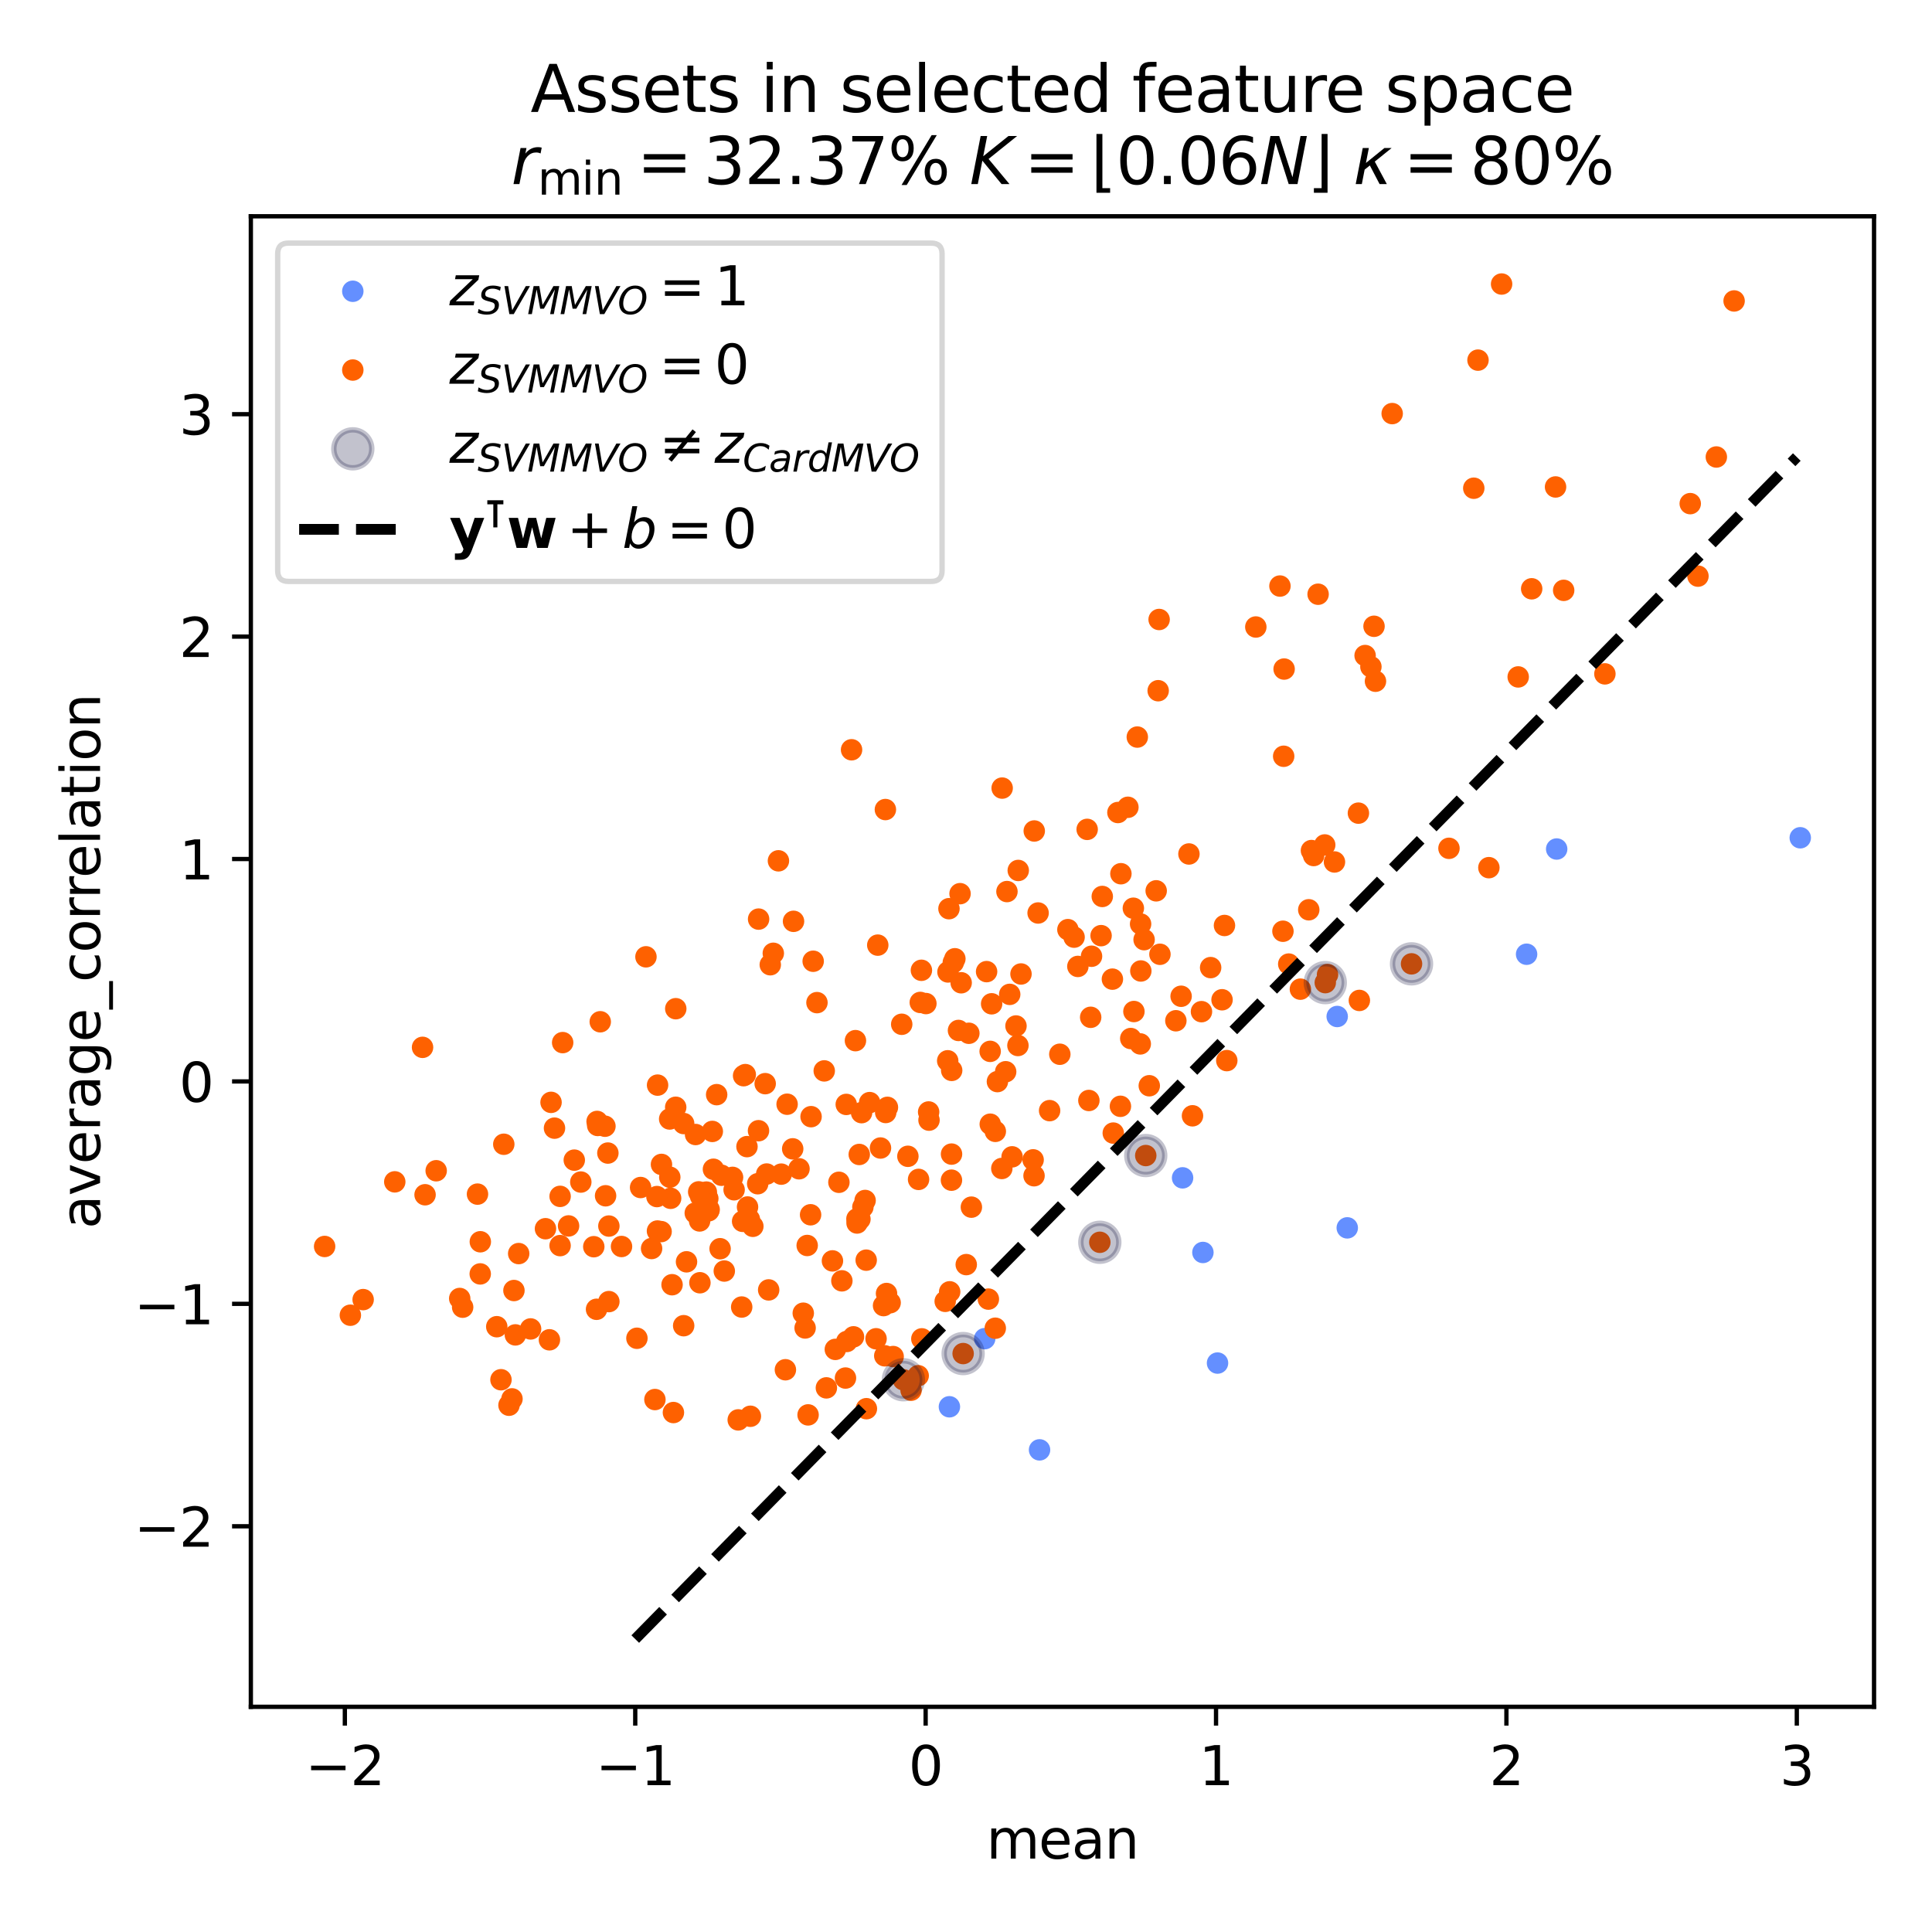 <?xml version="1.0" encoding="utf-8" standalone="no"?>
<!DOCTYPE svg PUBLIC "-//W3C//DTD SVG 1.1//EN"
  "http://www.w3.org/Graphics/SVG/1.1/DTD/svg11.dtd">
<svg xmlns:xlink="http://www.w3.org/1999/xlink" width="360pt" height="360pt" viewBox="0 0 360 360" xmlns="http://www.w3.org/2000/svg" version="1.1">
 <defs>
  <style type="text/css">*{stroke-linejoin: round; stroke-linecap: butt}</style>
 </defs>
 <g id="figure_1">
  <g id="patch_1">
   <path d="M 0 360 
L 360 360 
L 360 0 
L 0 0 
z
" style="fill: #ffffff"/>
  </g>
  <g id="axes_1">
   <g id="patch_2">
    <path d="M 46.741 318.04 
L 349.2 318.04 
L 349.2 40.301 
L 46.741 40.301 
z
" style="fill: #ffffff"/>
   </g>
   <g id="PathCollection_1">
    <defs>
     <path id="C0_0_4416674833" d="M 0 1.5 
C 0.398 1.5 0.779 1.342 1.061 1.061 
C 1.342 0.779 1.5 0.398 1.5 -0 
C 1.5 -0.398 1.342 -0.779 1.061 -1.061 
C 0.779 -1.342 0.398 -1.5 0 -1.5 
C -0.398 -1.5 -0.779 -1.342 -1.061 -1.061 
C -1.342 -0.779 -1.5 -0.398 -1.5 0 
C -1.5 0.398 -1.342 0.779 -1.061 1.061 
C -0.779 1.342 -0.398 1.5 0 1.5 
z
"/>
    </defs>
    <g clip-path="url(#p12f4504df8)">
     <use xlink:href="#C0_0_4416674833" x="284.459" y="177.807" style="fill: #648fff; stroke: #648fff"/>
    </g>
    <g clip-path="url(#p12f4504df8)">
     <use xlink:href="#C0_0_4416674833" x="335.452" y="156.106" style="fill: #648fff; stroke: #648fff"/>
    </g>
    <g clip-path="url(#p12f4504df8)">
     <use xlink:href="#C0_0_4416674833" x="251.042" y="228.794" style="fill: #648fff; stroke: #648fff"/>
    </g>
    <g clip-path="url(#p12f4504df8)">
     <use xlink:href="#C0_0_4416674833" x="249.168" y="189.409" style="fill: #648fff; stroke: #648fff"/>
    </g>
    <g clip-path="url(#p12f4504df8)">
     <use xlink:href="#C0_0_4416674833" x="226.867" y="253.987" style="fill: #648fff; stroke: #648fff"/>
    </g>
    <g clip-path="url(#p12f4504df8)">
     <use xlink:href="#C0_0_4416674833" x="290.064" y="158.201" style="fill: #648fff; stroke: #648fff"/>
    </g>
    <g clip-path="url(#p12f4504df8)">
     <use xlink:href="#C0_0_4416674833" x="224.144" y="233.378" style="fill: #648fff; stroke: #648fff"/>
    </g>
    <g clip-path="url(#p12f4504df8)">
     <use xlink:href="#C0_0_4416674833" x="220.358" y="219.474" style="fill: #648fff; stroke: #648fff"/>
    </g>
    <g clip-path="url(#p12f4504df8)">
     <use xlink:href="#C0_0_4416674833" x="183.483" y="249.44" style="fill: #648fff; stroke: #648fff"/>
    </g>
    <g clip-path="url(#p12f4504df8)">
     <use xlink:href="#C0_0_4416674833" x="176.909" y="262.133" style="fill: #648fff; stroke: #648fff"/>
    </g>
    <g clip-path="url(#p12f4504df8)">
     <use xlink:href="#C0_0_4416674833" x="193.704" y="270.161" style="fill: #648fff; stroke: #648fff"/>
    </g>
   </g>
   <g id="PathCollection_2">
    <defs>
     <path id="C1_0_ab070bfb14" d="M 0 1.5 
C 0.398 1.5 0.779 1.342 1.061 1.061 
C 1.342 0.779 1.5 0.398 1.5 -0 
C 1.5 -0.398 1.342 -0.779 1.061 -1.061 
C 0.779 -1.342 0.398 -1.5 0 -1.5 
C -0.398 -1.5 -0.779 -1.342 -1.061 -1.061 
C -1.342 -0.779 -1.5 -0.398 -1.5 0 
C -1.5 0.398 -1.342 0.779 -1.061 1.061 
C -0.779 1.342 -0.398 1.5 0 1.5 
z
"/>
    </defs>
    <g clip-path="url(#p12f4504df8)">
     <use xlink:href="#C1_0_ab070bfb14" x="242.309" y="184.315" style="fill: #fe6100; stroke: #fe6100"/>
    </g>
    <g clip-path="url(#p12f4504df8)">
     <use xlink:href="#C1_0_ab070bfb14" x="189.676" y="194.814" style="fill: #fe6100; stroke: #fe6100"/>
    </g>
    <g clip-path="url(#p12f4504df8)">
     <use xlink:href="#C1_0_ab070bfb14" x="210.698" y="193.515" style="fill: #fe6100; stroke: #fe6100"/>
    </g>
    <g clip-path="url(#p12f4504df8)">
     <use xlink:href="#C1_0_ab070bfb14" x="256.03" y="116.699" style="fill: #fe6100; stroke: #fe6100"/>
    </g>
    <g clip-path="url(#p12f4504df8)">
     <use xlink:href="#C1_0_ab070bfb14" x="134.181" y="232.681" style="fill: #fe6100; stroke: #fe6100"/>
    </g>
    <g clip-path="url(#p12f4504df8)">
     <use xlink:href="#C1_0_ab070bfb14" x="184.501" y="195.906" style="fill: #fe6100; stroke: #fe6100"/>
    </g>
    <g clip-path="url(#p12f4504df8)">
     <use xlink:href="#C1_0_ab070bfb14" x="215.809" y="128.705" style="fill: #fe6100; stroke: #fe6100"/>
    </g>
    <g clip-path="url(#p12f4504df8)">
     <use xlink:href="#C1_0_ab070bfb14" x="146.348" y="255.234" style="fill: #fe6100; stroke: #fe6100"/>
    </g>
    <g clip-path="url(#p12f4504df8)">
     <use xlink:href="#C1_0_ab070bfb14" x="244.777" y="159.416" style="fill: #fe6100; stroke: #fe6100"/>
    </g>
    <g clip-path="url(#p12f4504df8)">
     <use xlink:href="#C1_0_ab070bfb14" x="187.632" y="166.13" style="fill: #fe6100; stroke: #fe6100"/>
    </g>
    <g clip-path="url(#p12f4504df8)">
     <use xlink:href="#C1_0_ab070bfb14" x="165.191" y="241.026" style="fill: #fe6100; stroke: #fe6100"/>
    </g>
    <g clip-path="url(#p12f4504df8)">
     <use xlink:href="#C1_0_ab070bfb14" x="177.304" y="215.049" style="fill: #fe6100; stroke: #fe6100"/>
    </g>
    <g clip-path="url(#p12f4504df8)">
     <use xlink:href="#C1_0_ab070bfb14" x="177.928" y="178.652" style="fill: #fe6100; stroke: #fe6100"/>
    </g>
    <g clip-path="url(#p12f4504df8)">
     <use xlink:href="#C1_0_ab070bfb14" x="122.529" y="202.196" style="fill: #fe6100; stroke: #fe6100"/>
    </g>
    <g clip-path="url(#p12f4504df8)">
     <use xlink:href="#C1_0_ab070bfb14" x="238.5" y="109.202" style="fill: #fe6100; stroke: #fe6100"/>
    </g>
    <g clip-path="url(#p12f4504df8)">
     <use xlink:href="#C1_0_ab070bfb14" x="274.617" y="90.973" style="fill: #fe6100; stroke: #fe6100"/>
    </g>
    <g clip-path="url(#p12f4504df8)">
     <use xlink:href="#C1_0_ab070bfb14" x="151.04" y="226.355" style="fill: #fe6100; stroke: #fe6100"/>
    </g>
    <g clip-path="url(#p12f4504df8)">
     <use xlink:href="#C1_0_ab070bfb14" x="122.509" y="229.382" style="fill: #fe6100; stroke: #fe6100"/>
    </g>
    <g clip-path="url(#p12f4504df8)">
     <use xlink:href="#C1_0_ab070bfb14" x="156.319" y="220.302" style="fill: #fe6100; stroke: #fe6100"/>
    </g>
    <g clip-path="url(#p12f4504df8)">
     <use xlink:href="#C1_0_ab070bfb14" x="93.349" y="257.093" style="fill: #fe6100; stroke: #fe6100"/>
    </g>
    <g clip-path="url(#p12f4504df8)">
     <use xlink:href="#C1_0_ab070bfb14" x="134.961" y="236.839" style="fill: #fe6100; stroke: #fe6100"/>
    </g>
    <g clip-path="url(#p12f4504df8)">
     <use xlink:href="#C1_0_ab070bfb14" x="179.466" y="252.218" style="fill: #fe6100; stroke: #fe6100"/>
    </g>
    <g clip-path="url(#p12f4504df8)">
     <use xlink:href="#C1_0_ab070bfb14" x="131.619" y="222.127" style="fill: #fe6100; stroke: #fe6100"/>
    </g>
    <g clip-path="url(#p12f4504df8)">
     <use xlink:href="#C1_0_ab070bfb14" x="139.292" y="224.905" style="fill: #fe6100; stroke: #fe6100"/>
    </g>
    <g clip-path="url(#p12f4504df8)">
     <use xlink:href="#C1_0_ab070bfb14" x="186.739" y="146.848" style="fill: #fe6100; stroke: #fe6100"/>
    </g>
    <g clip-path="url(#p12f4504df8)">
     <use xlink:href="#C1_0_ab070bfb14" x="189.315" y="191.178" style="fill: #fe6100; stroke: #fe6100"/>
    </g>
    <g clip-path="url(#p12f4504df8)">
     <use xlink:href="#C1_0_ab070bfb14" x="93.873" y="213.215" style="fill: #fe6100; stroke: #fe6100"/>
    </g>
    <g clip-path="url(#p12f4504df8)">
     <use xlink:href="#C1_0_ab070bfb14" x="143.53" y="179.766" style="fill: #fe6100; stroke: #fe6100"/>
    </g>
    <g clip-path="url(#p12f4504df8)">
     <use xlink:href="#C1_0_ab070bfb14" x="176.589" y="197.664" style="fill: #fe6100; stroke: #fe6100"/>
    </g>
    <g clip-path="url(#p12f4504df8)">
     <use xlink:href="#C1_0_ab070bfb14" x="185.464" y="210.812" style="fill: #fe6100; stroke: #fe6100"/>
    </g>
    <g clip-path="url(#p12f4504df8)">
     <use xlink:href="#C1_0_ab070bfb14" x="184.776" y="187.043" style="fill: #fe6100; stroke: #fe6100"/>
    </g>
    <g clip-path="url(#p12f4504df8)">
     <use xlink:href="#C1_0_ab070bfb14" x="120.365" y="178.289" style="fill: #fe6100; stroke: #fe6100"/>
    </g>
    <g clip-path="url(#p12f4504df8)">
     <use xlink:href="#C1_0_ab070bfb14" x="95.402" y="260.66" style="fill: #fe6100; stroke: #fe6100"/>
    </g>
    <g clip-path="url(#p12f4504df8)">
     <use xlink:href="#C1_0_ab070bfb14" x="239.276" y="124.668" style="fill: #fe6100; stroke: #fe6100"/>
    </g>
    <g clip-path="url(#p12f4504df8)">
     <use xlink:href="#C1_0_ab070bfb14" x="73.56" y="220.22" style="fill: #fe6100; stroke: #fe6100"/>
    </g>
    <g clip-path="url(#p12f4504df8)">
     <use xlink:href="#C1_0_ab070bfb14" x="211.183" y="169.235" style="fill: #fe6100; stroke: #fe6100"/>
    </g>
    <g clip-path="url(#p12f4504df8)">
     <use xlink:href="#C1_0_ab070bfb14" x="105.945" y="228.432" style="fill: #fe6100; stroke: #fe6100"/>
    </g>
    <g clip-path="url(#p12f4504df8)">
     <use xlink:href="#C1_0_ab070bfb14" x="132.729" y="210.825" style="fill: #fe6100; stroke: #fe6100"/>
    </g>
    <g clip-path="url(#p12f4504df8)">
     <use xlink:href="#C1_0_ab070bfb14" x="188.589" y="215.56" style="fill: #fe6100; stroke: #fe6100"/>
    </g>
    <g clip-path="url(#p12f4504df8)">
     <use xlink:href="#C1_0_ab070bfb14" x="158.676" y="139.708" style="fill: #fe6100; stroke: #fe6100"/>
    </g>
    <g clip-path="url(#p12f4504df8)">
     <use xlink:href="#C1_0_ab070bfb14" x="171.161" y="219.764" style="fill: #fe6100; stroke: #fe6100"/>
    </g>
    <g clip-path="url(#p12f4504df8)">
     <use xlink:href="#C1_0_ab070bfb14" x="208.775" y="206.143" style="fill: #fe6100; stroke: #fe6100"/>
    </g>
    <g clip-path="url(#p12f4504df8)">
     <use xlink:href="#C1_0_ab070bfb14" x="133.538" y="203.972" style="fill: #fe6100; stroke: #fe6100"/>
    </g>
    <g clip-path="url(#p12f4504df8)">
     <use xlink:href="#C1_0_ab070bfb14" x="127.391" y="209.357" style="fill: #fe6100; stroke: #fe6100"/>
    </g>
    <g clip-path="url(#p12f4504df8)">
     <use xlink:href="#C1_0_ab070bfb14" x="98.869" y="247.627" style="fill: #fe6100; stroke: #fe6100"/>
    </g>
    <g clip-path="url(#p12f4504df8)">
     <use xlink:href="#C1_0_ab070bfb14" x="186.674" y="217.729" style="fill: #fe6100; stroke: #fe6100"/>
    </g>
    <g clip-path="url(#p12f4504df8)">
     <use xlink:href="#C1_0_ab070bfb14" x="184.521" y="209.477" style="fill: #fe6100; stroke: #fe6100"/>
    </g>
    <g clip-path="url(#p12f4504df8)">
     <use xlink:href="#C1_0_ab070bfb14" x="142.859" y="218.763" style="fill: #fe6100; stroke: #fe6100"/>
    </g>
    <g clip-path="url(#p12f4504df8)">
     <use xlink:href="#C1_0_ab070bfb14" x="183.838" y="181.048" style="fill: #fe6100; stroke: #fe6100"/>
    </g>
    <g clip-path="url(#p12f4504df8)">
     <use xlink:href="#C1_0_ab070bfb14" x="121.416" y="232.642" style="fill: #fe6100; stroke: #fe6100"/>
    </g>
    <g clip-path="url(#p12f4504df8)">
     <use xlink:href="#C1_0_ab070bfb14" x="207.441" y="211.135" style="fill: #fe6100; stroke: #fe6100"/>
    </g>
    <g clip-path="url(#p12f4504df8)">
     <use xlink:href="#C1_0_ab070bfb14" x="177.635" y="179.342" style="fill: #fe6100; stroke: #fe6100"/>
    </g>
    <g clip-path="url(#p12f4504df8)">
     <use xlink:href="#C1_0_ab070bfb14" x="101.641" y="228.953" style="fill: #fe6100; stroke: #fe6100"/>
    </g>
    <g clip-path="url(#p12f4504df8)">
     <use xlink:href="#C1_0_ab070bfb14" x="168.335" y="257.099" style="fill: #fe6100; stroke: #fe6100"/>
    </g>
    <g clip-path="url(#p12f4504df8)">
     <use xlink:href="#C1_0_ab070bfb14" x="127.923" y="235.122" style="fill: #fe6100; stroke: #fe6100"/>
    </g>
    <g clip-path="url(#p12f4504df8)">
     <use xlink:href="#C1_0_ab070bfb14" x="176.958" y="240.712" style="fill: #fe6100; stroke: #fe6100"/>
    </g>
    <g clip-path="url(#p12f4504df8)">
     <use xlink:href="#C1_0_ab070bfb14" x="234.003" y="116.833" style="fill: #fe6100; stroke: #fe6100"/>
    </g>
    <g clip-path="url(#p12f4504df8)">
     <use xlink:href="#C1_0_ab070bfb14" x="89.484" y="237.375" style="fill: #fe6100; stroke: #fe6100"/>
    </g>
    <g clip-path="url(#p12f4504df8)">
     <use xlink:href="#C1_0_ab070bfb14" x="151.131" y="208.074" style="fill: #fe6100; stroke: #fe6100"/>
    </g>
    <g clip-path="url(#p12f4504df8)">
     <use xlink:href="#C1_0_ab070bfb14" x="319.815" y="85.154" style="fill: #fe6100; stroke: #fe6100"/>
    </g>
    <g clip-path="url(#p12f4504df8)">
     <use xlink:href="#C1_0_ab070bfb14" x="130.538" y="222.906" style="fill: #fe6100; stroke: #fe6100"/>
    </g>
    <g clip-path="url(#p12f4504df8)">
     <use xlink:href="#C1_0_ab070bfb14" x="239.058" y="173.523" style="fill: #fe6100; stroke: #fe6100"/>
    </g>
    <g clip-path="url(#p12f4504df8)">
     <use xlink:href="#C1_0_ab070bfb14" x="119.365" y="221.276" style="fill: #fe6100; stroke: #fe6100"/>
    </g>
    <g clip-path="url(#p12f4504df8)">
     <use xlink:href="#C1_0_ab070bfb14" x="137.556" y="264.577" style="fill: #fe6100; stroke: #fe6100"/>
    </g>
    <g clip-path="url(#p12f4504df8)">
     <use xlink:href="#C1_0_ab070bfb14" x="171.773" y="249.476" style="fill: #fe6100; stroke: #fe6100"/>
    </g>
    <g clip-path="url(#p12f4504df8)">
     <use xlink:href="#C1_0_ab070bfb14" x="124.781" y="208.508" style="fill: #fe6100; stroke: #fe6100"/>
    </g>
    <g clip-path="url(#p12f4504df8)">
     <use xlink:href="#C1_0_ab070bfb14" x="103.323" y="210.214" style="fill: #fe6100; stroke: #fe6100"/>
    </g>
    <g clip-path="url(#p12f4504df8)">
     <use xlink:href="#C1_0_ab070bfb14" x="88.973" y="222.506" style="fill: #fe6100; stroke: #fe6100"/>
    </g>
    <g clip-path="url(#p12f4504df8)">
     <use xlink:href="#C1_0_ab070bfb14" x="198.987" y="173.222" style="fill: #fe6100; stroke: #fe6100"/>
    </g>
    <g clip-path="url(#p12f4504df8)">
     <use xlink:href="#C1_0_ab070bfb14" x="138.557" y="200.441" style="fill: #fe6100; stroke: #fe6100"/>
    </g>
    <g clip-path="url(#p12f4504df8)">
     <use xlink:href="#C1_0_ab070bfb14" x="177.291" y="219.909" style="fill: #fe6100; stroke: #fe6100"/>
    </g>
    <g clip-path="url(#p12f4504df8)">
     <use xlink:href="#C1_0_ab070bfb14" x="173.108" y="208.722" style="fill: #fe6100; stroke: #fe6100"/>
    </g>
    <g clip-path="url(#p12f4504df8)">
     <use xlink:href="#C1_0_ab070bfb14" x="163.241" y="249.46" style="fill: #fe6100; stroke: #fe6100"/>
    </g>
    <g clip-path="url(#p12f4504df8)">
     <use xlink:href="#C1_0_ab070bfb14" x="166.426" y="252.774" style="fill: #fe6100; stroke: #fe6100"/>
    </g>
    <g clip-path="url(#p12f4504df8)">
     <use xlink:href="#C1_0_ab070bfb14" x="215.986" y="115.433" style="fill: #fe6100; stroke: #fe6100"/>
    </g>
    <g clip-path="url(#p12f4504df8)">
     <use xlink:href="#C1_0_ab070bfb14" x="213.495" y="215.32" style="fill: #fe6100; stroke: #fe6100"/>
    </g>
    <g clip-path="url(#p12f4504df8)">
     <use xlink:href="#C1_0_ab070bfb14" x="184.17" y="242.069" style="fill: #fe6100; stroke: #fe6100"/>
    </g>
    <g clip-path="url(#p12f4504df8)">
     <use xlink:href="#C1_0_ab070bfb14" x="113.269" y="214.856" style="fill: #fe6100; stroke: #fe6100"/>
    </g>
    <g clip-path="url(#p12f4504df8)">
     <use xlink:href="#C1_0_ab070bfb14" x="150.022" y="247.447" style="fill: #fe6100; stroke: #fe6100"/>
    </g>
    <g clip-path="url(#p12f4504df8)">
     <use xlink:href="#C1_0_ab070bfb14" x="86.208" y="243.575" style="fill: #fe6100; stroke: #fe6100"/>
    </g>
    <g clip-path="url(#p12f4504df8)">
     <use xlink:href="#C1_0_ab070bfb14" x="147.708" y="214.07" style="fill: #fe6100; stroke: #fe6100"/>
    </g>
    <g clip-path="url(#p12f4504df8)">
     <use xlink:href="#C1_0_ab070bfb14" x="145.576" y="218.782" style="fill: #fe6100; stroke: #fe6100"/>
    </g>
    <g clip-path="url(#p12f4504df8)">
     <use xlink:href="#C1_0_ab070bfb14" x="165.866" y="242.742" style="fill: #fe6100; stroke: #fe6100"/>
    </g>
    <g clip-path="url(#p12f4504df8)">
     <use xlink:href="#C1_0_ab070bfb14" x="140.284" y="228.505" style="fill: #fe6100; stroke: #fe6100"/>
    </g>
    <g clip-path="url(#p12f4504df8)">
     <use xlink:href="#C1_0_ab070bfb14" x="169.767" y="259.046" style="fill: #fe6100; stroke: #fe6100"/>
    </g>
    <g clip-path="url(#p12f4504df8)">
     <use xlink:href="#C1_0_ab070bfb14" x="200.14" y="174.625" style="fill: #fe6100; stroke: #fe6100"/>
    </g>
    <g clip-path="url(#p12f4504df8)">
     <use xlink:href="#C1_0_ab070bfb14" x="212.577" y="180.928" style="fill: #fe6100; stroke: #fe6100"/>
    </g>
    <g clip-path="url(#p12f4504df8)">
     <use xlink:href="#C1_0_ab070bfb14" x="205.393" y="167.043" style="fill: #fe6100; stroke: #fe6100"/>
    </g>
    <g clip-path="url(#p12f4504df8)">
     <use xlink:href="#C1_0_ab070bfb14" x="207.28" y="182.449" style="fill: #fe6100; stroke: #fe6100"/>
    </g>
    <g clip-path="url(#p12f4504df8)">
     <use xlink:href="#C1_0_ab070bfb14" x="212.532" y="172.171" style="fill: #fe6100; stroke: #fe6100"/>
    </g>
    <g clip-path="url(#p12f4504df8)">
     <use xlink:href="#C1_0_ab070bfb14" x="67.667" y="242.161" style="fill: #fe6100; stroke: #fe6100"/>
    </g>
    <g clip-path="url(#p12f4504df8)">
     <use xlink:href="#C1_0_ab070bfb14" x="192.677" y="219.083" style="fill: #fe6100; stroke: #fe6100"/>
    </g>
    <g clip-path="url(#p12f4504df8)">
     <use xlink:href="#C1_0_ab070bfb14" x="208.865" y="162.806" style="fill: #fe6100; stroke: #fe6100"/>
    </g>
    <g clip-path="url(#p12f4504df8)">
     <use xlink:href="#C1_0_ab070bfb14" x="193.435" y="170.123" style="fill: #fe6100; stroke: #fe6100"/>
    </g>
    <g clip-path="url(#p12f4504df8)">
     <use xlink:href="#C1_0_ab070bfb14" x="256.3" y="126.938" style="fill: #fe6100; stroke: #fe6100"/>
    </g>
    <g clip-path="url(#p12f4504df8)">
     <use xlink:href="#C1_0_ab070bfb14" x="176.124" y="242.487" style="fill: #fe6100; stroke: #fe6100"/>
    </g>
    <g clip-path="url(#p12f4504df8)">
     <use xlink:href="#C1_0_ab070bfb14" x="220.083" y="185.639" style="fill: #fe6100; stroke: #fe6100"/>
    </g>
    <g clip-path="url(#p12f4504df8)">
     <use xlink:href="#C1_0_ab070bfb14" x="150.408" y="232.077" style="fill: #fe6100; stroke: #fe6100"/>
    </g>
    <g clip-path="url(#p12f4504df8)">
     <use xlink:href="#C1_0_ab070bfb14" x="299.05" y="125.566" style="fill: #fe6100; stroke: #fe6100"/>
    </g>
    <g clip-path="url(#p12f4504df8)">
     <use xlink:href="#C1_0_ab070bfb14" x="113.455" y="228.457" style="fill: #fe6100; stroke: #fe6100"/>
    </g>
    <g clip-path="url(#p12f4504df8)">
     <use xlink:href="#C1_0_ab070bfb14" x="130.191" y="222.086" style="fill: #fe6100; stroke: #fe6100"/>
    </g>
    <g clip-path="url(#p12f4504df8)">
     <use xlink:href="#C1_0_ab070bfb14" x="102.68" y="205.408" style="fill: #fe6100; stroke: #fe6100"/>
    </g>
    <g clip-path="url(#p12f4504df8)">
     <use xlink:href="#C1_0_ab070bfb14" x="165.361" y="206.337" style="fill: #fe6100; stroke: #fe6100"/>
    </g>
    <g clip-path="url(#p12f4504df8)">
     <use xlink:href="#C1_0_ab070bfb14" x="152.23" y="186.826" style="fill: #fe6100; stroke: #fe6100"/>
    </g>
    <g clip-path="url(#p12f4504df8)">
     <use xlink:href="#C1_0_ab070bfb14" x="291.368" y="110.003" style="fill: #fe6100; stroke: #fe6100"/>
    </g>
    <g clip-path="url(#p12f4504df8)">
     <use xlink:href="#C1_0_ab070bfb14" x="248.659" y="160.615" style="fill: #fe6100; stroke: #fe6100"/>
    </g>
    <g clip-path="url(#p12f4504df8)">
     <use xlink:href="#C1_0_ab070bfb14" x="92.565" y="247.212" style="fill: #fe6100; stroke: #fe6100"/>
    </g>
    <g clip-path="url(#p12f4504df8)">
     <use xlink:href="#C1_0_ab070bfb14" x="179.1" y="183.125" style="fill: #fe6100; stroke: #fe6100"/>
    </g>
    <g clip-path="url(#p12f4504df8)">
     <use xlink:href="#C1_0_ab070bfb14" x="104.845" y="194.275" style="fill: #fe6100; stroke: #fe6100"/>
    </g>
    <g clip-path="url(#p12f4504df8)">
     <use xlink:href="#C1_0_ab070bfb14" x="165.038" y="207.298" style="fill: #fe6100; stroke: #fe6100"/>
    </g>
    <g clip-path="url(#p12f4504df8)">
     <use xlink:href="#C1_0_ab070bfb14" x="156.87" y="238.665" style="fill: #fe6100; stroke: #fe6100"/>
    </g>
    <g clip-path="url(#p12f4504df8)">
     <use xlink:href="#C1_0_ab070bfb14" x="112.841" y="222.817" style="fill: #fe6100; stroke: #fe6100"/>
    </g>
    <g clip-path="url(#p12f4504df8)">
     <use xlink:href="#C1_0_ab070bfb14" x="130.363" y="227.506" style="fill: #fe6100; stroke: #fe6100"/>
    </g>
    <g clip-path="url(#p12f4504df8)">
     <use xlink:href="#C1_0_ab070bfb14" x="136.79" y="221.697" style="fill: #fe6100; stroke: #fe6100"/>
    </g>
    <g clip-path="url(#p12f4504df8)">
     <use xlink:href="#C1_0_ab070bfb14" x="269.995" y="158.072" style="fill: #fe6100; stroke: #fe6100"/>
    </g>
    <g clip-path="url(#p12f4504df8)">
     <use xlink:href="#C1_0_ab070bfb14" x="171.091" y="256.341" style="fill: #fe6100; stroke: #fe6100"/>
    </g>
    <g clip-path="url(#p12f4504df8)">
     <use xlink:href="#C1_0_ab070bfb14" x="277.431" y="161.676" style="fill: #fe6100; stroke: #fe6100"/>
    </g>
    <g clip-path="url(#p12f4504df8)">
     <use xlink:href="#C1_0_ab070bfb14" x="159.699" y="227.888" style="fill: #fe6100; stroke: #fe6100"/>
    </g>
    <g clip-path="url(#p12f4504df8)">
     <use xlink:href="#C1_0_ab070bfb14" x="205.171" y="174.344" style="fill: #fe6100; stroke: #fe6100"/>
    </g>
    <g clip-path="url(#p12f4504df8)">
     <use xlink:href="#C1_0_ab070bfb14" x="246.843" y="157.443" style="fill: #fe6100; stroke: #fe6100"/>
    </g>
    <g clip-path="url(#p12f4504df8)">
     <use xlink:href="#C1_0_ab070bfb14" x="279.802" y="52.925" style="fill: #fe6100; stroke: #fe6100"/>
    </g>
    <g clip-path="url(#p12f4504df8)">
     <use xlink:href="#C1_0_ab070bfb14" x="141.337" y="210.692" style="fill: #fe6100; stroke: #fe6100"/>
    </g>
    <g clip-path="url(#p12f4504df8)">
     <use xlink:href="#C1_0_ab070bfb14" x="246.947" y="183.099" style="fill: #fe6100; stroke: #fe6100"/>
    </g>
    <g clip-path="url(#p12f4504df8)">
     <use xlink:href="#C1_0_ab070bfb14" x="153.584" y="199.547" style="fill: #fe6100; stroke: #fe6100"/>
    </g>
    <g clip-path="url(#p12f4504df8)">
     <use xlink:href="#C1_0_ab070bfb14" x="157.688" y="205.793" style="fill: #fe6100; stroke: #fe6100"/>
    </g>
    <g clip-path="url(#p12f4504df8)">
     <use xlink:href="#C1_0_ab070bfb14" x="138.205" y="243.546" style="fill: #fe6100; stroke: #fe6100"/>
    </g>
    <g clip-path="url(#p12f4504df8)">
     <use xlink:href="#C1_0_ab070bfb14" x="211.289" y="188.482" style="fill: #fe6100; stroke: #fe6100"/>
    </g>
    <g clip-path="url(#p12f4504df8)">
     <use xlink:href="#C1_0_ab070bfb14" x="177.332" y="199.452" style="fill: #fe6100; stroke: #fe6100"/>
    </g>
    <g clip-path="url(#p12f4504df8)">
     <use xlink:href="#C1_0_ab070bfb14" x="211.919" y="137.341" style="fill: #fe6100; stroke: #fe6100"/>
    </g>
    <g clip-path="url(#p12f4504df8)">
     <use xlink:href="#C1_0_ab070bfb14" x="131.889" y="223.331" style="fill: #fe6100; stroke: #fe6100"/>
    </g>
    <g clip-path="url(#p12f4504df8)">
     <use xlink:href="#C1_0_ab070bfb14" x="192.718" y="154.842" style="fill: #fe6100; stroke: #fe6100"/>
    </g>
    <g clip-path="url(#p12f4504df8)">
     <use xlink:href="#C1_0_ab070bfb14" x="147.862" y="171.676" style="fill: #fe6100; stroke: #fe6100"/>
    </g>
    <g clip-path="url(#p12f4504df8)">
     <use xlink:href="#C1_0_ab070bfb14" x="259.413" y="77.066" style="fill: #fe6100; stroke: #fe6100"/>
    </g>
    <g clip-path="url(#p12f4504df8)">
     <use xlink:href="#C1_0_ab070bfb14" x="187.392" y="199.704" style="fill: #fe6100; stroke: #fe6100"/>
    </g>
    <g clip-path="url(#p12f4504df8)">
     <use xlink:href="#C1_0_ab070bfb14" x="138.872" y="200.237" style="fill: #fe6100; stroke: #fe6100"/>
    </g>
    <g clip-path="url(#p12f4504df8)">
     <use xlink:href="#C1_0_ab070bfb14" x="212.474" y="194.519" style="fill: #fe6100; stroke: #fe6100"/>
    </g>
    <g clip-path="url(#p12f4504df8)">
     <use xlink:href="#C1_0_ab070bfb14" x="240.138" y="179.64" style="fill: #fe6100; stroke: #fe6100"/>
    </g>
    <g clip-path="url(#p12f4504df8)">
     <use xlink:href="#C1_0_ab070bfb14" x="160.785" y="224.924" style="fill: #fe6100; stroke: #fe6100"/>
    </g>
    <g clip-path="url(#p12f4504df8)">
     <use xlink:href="#C1_0_ab070bfb14" x="123.257" y="216.972" style="fill: #fe6100; stroke: #fe6100"/>
    </g>
    <g clip-path="url(#p12f4504df8)">
     <use xlink:href="#C1_0_ab070bfb14" x="178.89" y="166.523" style="fill: #fe6100; stroke: #fe6100"/>
    </g>
    <g clip-path="url(#p12f4504df8)">
     <use xlink:href="#C1_0_ab070bfb14" x="111.259" y="208.964" style="fill: #fe6100; stroke: #fe6100"/>
    </g>
    <g clip-path="url(#p12f4504df8)">
     <use xlink:href="#C1_0_ab070bfb14" x="215.438" y="165.993" style="fill: #fe6100; stroke: #fe6100"/>
    </g>
    <g clip-path="url(#p12f4504df8)">
     <use xlink:href="#C1_0_ab070bfb14" x="96.029" y="248.738" style="fill: #fe6100; stroke: #fe6100"/>
    </g>
    <g clip-path="url(#p12f4504df8)">
     <use xlink:href="#C1_0_ab070bfb14" x="148.884" y="217.786" style="fill: #fe6100; stroke: #fe6100"/>
    </g>
    <g clip-path="url(#p12f4504df8)">
     <use xlink:href="#C1_0_ab070bfb14" x="282.893" y="126.135" style="fill: #fe6100; stroke: #fe6100"/>
    </g>
    <g clip-path="url(#p12f4504df8)">
     <use xlink:href="#C1_0_ab070bfb14" x="132.047" y="225.613" style="fill: #fe6100; stroke: #fe6100"/>
    </g>
    <g clip-path="url(#p12f4504df8)">
     <use xlink:href="#C1_0_ab070bfb14" x="164.979" y="150.848" style="fill: #fe6100; stroke: #fe6100"/>
    </g>
    <g clip-path="url(#p12f4504df8)">
     <use xlink:href="#C1_0_ab070bfb14" x="202.577" y="154.542" style="fill: #fe6100; stroke: #fe6100"/>
    </g>
    <g clip-path="url(#p12f4504df8)">
     <use xlink:href="#C1_0_ab070bfb14" x="164.067" y="213.916" style="fill: #fe6100; stroke: #fe6100"/>
    </g>
    <g clip-path="url(#p12f4504df8)">
     <use xlink:href="#C1_0_ab070bfb14" x="173.038" y="207.199" style="fill: #fe6100; stroke: #fe6100"/>
    </g>
    <g clip-path="url(#p12f4504df8)">
     <use xlink:href="#C1_0_ab070bfb14" x="60.489" y="232.26" style="fill: #fe6100; stroke: #fe6100"/>
    </g>
    <g clip-path="url(#p12f4504df8)">
     <use xlink:href="#C1_0_ab070bfb14" x="159.4" y="193.91" style="fill: #fe6100; stroke: #fe6100"/>
    </g>
    <g clip-path="url(#p12f4504df8)">
     <use xlink:href="#C1_0_ab070bfb14" x="214.151" y="202.313" style="fill: #fe6100; stroke: #fe6100"/>
    </g>
    <g clip-path="url(#p12f4504df8)">
     <use xlink:href="#C1_0_ab070bfb14" x="255.448" y="124.241" style="fill: #fe6100; stroke: #fe6100"/>
    </g>
    <g clip-path="url(#p12f4504df8)">
     <use xlink:href="#C1_0_ab070bfb14" x="228.163" y="172.45" style="fill: #fe6100; stroke: #fe6100"/>
    </g>
    <g clip-path="url(#p12f4504df8)">
     <use xlink:href="#C1_0_ab070bfb14" x="168.022" y="190.859" style="fill: #fe6100; stroke: #fe6100"/>
    </g>
    <g clip-path="url(#p12f4504df8)">
     <use xlink:href="#C1_0_ab070bfb14" x="123.187" y="229.492" style="fill: #fe6100; stroke: #fe6100"/>
    </g>
    <g clip-path="url(#p12f4504df8)">
     <use xlink:href="#C1_0_ab070bfb14" x="202.897" y="205.058" style="fill: #fe6100; stroke: #fe6100"/>
    </g>
    <g clip-path="url(#p12f4504df8)">
     <use xlink:href="#C1_0_ab070bfb14" x="188.144" y="185.286" style="fill: #fe6100; stroke: #fe6100"/>
    </g>
    <g clip-path="url(#p12f4504df8)">
     <use xlink:href="#C1_0_ab070bfb14" x="129.552" y="226.037" style="fill: #fe6100; stroke: #fe6100"/>
    </g>
    <g clip-path="url(#p12f4504df8)">
     <use xlink:href="#C1_0_ab070bfb14" x="253.12" y="151.517" style="fill: #fe6100; stroke: #fe6100"/>
    </g>
    <g clip-path="url(#p12f4504df8)">
     <use xlink:href="#C1_0_ab070bfb14" x="190.248" y="181.487" style="fill: #fe6100; stroke: #fe6100"/>
    </g>
    <g clip-path="url(#p12f4504df8)">
     <use xlink:href="#C1_0_ab070bfb14" x="161.403" y="234.812" style="fill: #fe6100; stroke: #fe6100"/>
    </g>
    <g clip-path="url(#p12f4504df8)">
     <use xlink:href="#C1_0_ab070bfb14" x="111.369" y="209.714" style="fill: #fe6100; stroke: #fe6100"/>
    </g>
    <g clip-path="url(#p12f4504df8)">
     <use xlink:href="#C1_0_ab070bfb14" x="203.232" y="189.559" style="fill: #fe6100; stroke: #fe6100"/>
    </g>
    <g clip-path="url(#p12f4504df8)">
     <use xlink:href="#C1_0_ab070bfb14" x="314.952" y="93.844" style="fill: #fe6100; stroke: #fe6100"/>
    </g>
    <g clip-path="url(#p12f4504df8)">
     <use xlink:href="#C1_0_ab070bfb14" x="125.228" y="239.389" style="fill: #fe6100; stroke: #fe6100"/>
    </g>
    <g clip-path="url(#p12f4504df8)">
     <use xlink:href="#C1_0_ab070bfb14" x="78.735" y="195.157" style="fill: #fe6100; stroke: #fe6100"/>
    </g>
    <g clip-path="url(#p12f4504df8)">
     <use xlink:href="#C1_0_ab070bfb14" x="107.009" y="216.172" style="fill: #fe6100; stroke: #fe6100"/>
    </g>
    <g clip-path="url(#p12f4504df8)">
     <use xlink:href="#C1_0_ab070bfb14" x="157.783" y="249.964" style="fill: #fe6100; stroke: #fe6100"/>
    </g>
    <g clip-path="url(#p12f4504df8)">
     <use xlink:href="#C1_0_ab070bfb14" x="94.843" y="261.844" style="fill: #fe6100; stroke: #fe6100"/>
    </g>
    <g clip-path="url(#p12f4504df8)">
     <use xlink:href="#C1_0_ab070bfb14" x="149.677" y="244.697" style="fill: #fe6100; stroke: #fe6100"/>
    </g>
    <g clip-path="url(#p12f4504df8)">
     <use xlink:href="#C1_0_ab070bfb14" x="161.442" y="262.489" style="fill: #fe6100; stroke: #fe6100"/>
    </g>
    <g clip-path="url(#p12f4504df8)">
     <use xlink:href="#C1_0_ab070bfb14" x="141.186" y="220.571" style="fill: #fe6100; stroke: #fe6100"/>
    </g>
    <g clip-path="url(#p12f4504df8)">
     <use xlink:href="#C1_0_ab070bfb14" x="111.155" y="243.967" style="fill: #fe6100; stroke: #fe6100"/>
    </g>
    <g clip-path="url(#p12f4504df8)">
     <use xlink:href="#C1_0_ab070bfb14" x="113.454" y="242.535" style="fill: #fe6100; stroke: #fe6100"/>
    </g>
    <g clip-path="url(#p12f4504df8)">
     <use xlink:href="#C1_0_ab070bfb14" x="146.666" y="205.754" style="fill: #fe6100; stroke: #fe6100"/>
    </g>
    <g clip-path="url(#p12f4504df8)">
     <use xlink:href="#C1_0_ab070bfb14" x="210.169" y="150.425" style="fill: #fe6100; stroke: #fe6100"/>
    </g>
    <g clip-path="url(#p12f4504df8)">
     <use xlink:href="#C1_0_ab070bfb14" x="132.941" y="217.872" style="fill: #fe6100; stroke: #fe6100"/>
    </g>
    <g clip-path="url(#p12f4504df8)">
     <use xlink:href="#C1_0_ab070bfb14" x="263.018" y="179.6" style="fill: #fe6100; stroke: #fe6100"/>
    </g>
    <g clip-path="url(#p12f4504df8)">
     <use xlink:href="#C1_0_ab070bfb14" x="124.805" y="219.353" style="fill: #fe6100; stroke: #fe6100"/>
    </g>
    <g clip-path="url(#p12f4504df8)">
     <use xlink:href="#C1_0_ab070bfb14" x="185.853" y="201.54" style="fill: #fe6100; stroke: #fe6100"/>
    </g>
    <g clip-path="url(#p12f4504df8)">
     <use xlink:href="#C1_0_ab070bfb14" x="118.681" y="249.366" style="fill: #fe6100; stroke: #fe6100"/>
    </g>
    <g clip-path="url(#p12f4504df8)">
     <use xlink:href="#C1_0_ab070bfb14" x="253.298" y="186.417" style="fill: #fe6100; stroke: #fe6100"/>
    </g>
    <g clip-path="url(#p12f4504df8)">
     <use xlink:href="#C1_0_ab070bfb14" x="115.812" y="232.266" style="fill: #fe6100; stroke: #fe6100"/>
    </g>
    <g clip-path="url(#p12f4504df8)">
     <use xlink:href="#C1_0_ab070bfb14" x="161.2" y="223.692" style="fill: #fe6100; stroke: #fe6100"/>
    </g>
    <g clip-path="url(#p12f4504df8)">
     <use xlink:href="#C1_0_ab070bfb14" x="95.765" y="240.47" style="fill: #fe6100; stroke: #fe6100"/>
    </g>
    <g clip-path="url(#p12f4504df8)">
     <use xlink:href="#C1_0_ab070bfb14" x="203.392" y="178.182" style="fill: #fe6100; stroke: #fe6100"/>
    </g>
    <g clip-path="url(#p12f4504df8)">
     <use xlink:href="#C1_0_ab070bfb14" x="316.389" y="107.353" style="fill: #fe6100; stroke: #fe6100"/>
    </g>
    <g clip-path="url(#p12f4504df8)">
     <use xlink:href="#C1_0_ab070bfb14" x="247.368" y="181.593" style="fill: #fe6100; stroke: #fe6100"/>
    </g>
    <g clip-path="url(#p12f4504df8)">
     <use xlink:href="#C1_0_ab070bfb14" x="85.66" y="241.953" style="fill: #fe6100; stroke: #fe6100"/>
    </g>
    <g clip-path="url(#p12f4504df8)">
     <use xlink:href="#C1_0_ab070bfb14" x="213.186" y="175.091" style="fill: #fe6100; stroke: #fe6100"/>
    </g>
    <g clip-path="url(#p12f4504df8)">
     <use xlink:href="#C1_0_ab070bfb14" x="223.877" y="188.507" style="fill: #fe6100; stroke: #fe6100"/>
    </g>
    <g clip-path="url(#p12f4504df8)">
     <use xlink:href="#C1_0_ab070bfb14" x="125.919" y="187.956" style="fill: #fe6100; stroke: #fe6100"/>
    </g>
    <g clip-path="url(#p12f4504df8)">
     <use xlink:href="#C1_0_ab070bfb14" x="153.984" y="258.61" style="fill: #fe6100; stroke: #fe6100"/>
    </g>
    <g clip-path="url(#p12f4504df8)">
     <use xlink:href="#C1_0_ab070bfb14" x="134.441" y="218.991" style="fill: #fe6100; stroke: #fe6100"/>
    </g>
    <g clip-path="url(#p12f4504df8)">
     <use xlink:href="#C1_0_ab070bfb14" x="195.58" y="206.95" style="fill: #fe6100; stroke: #fe6100"/>
    </g>
    <g clip-path="url(#p12f4504df8)">
     <use xlink:href="#C1_0_ab070bfb14" x="125.482" y="263.207" style="fill: #fe6100; stroke: #fe6100"/>
    </g>
    <g clip-path="url(#p12f4504df8)">
     <use xlink:href="#C1_0_ab070bfb14" x="104.366" y="232.101" style="fill: #fe6100; stroke: #fe6100"/>
    </g>
    <g clip-path="url(#p12f4504df8)">
     <use xlink:href="#C1_0_ab070bfb14" x="178.599" y="192.01" style="fill: #fe6100; stroke: #fe6100"/>
    </g>
    <g clip-path="url(#p12f4504df8)">
     <use xlink:href="#C1_0_ab070bfb14" x="221.542" y="159.125" style="fill: #fe6100; stroke: #fe6100"/>
    </g>
    <g clip-path="url(#p12f4504df8)">
     <use xlink:href="#C1_0_ab070bfb14" x="180.532" y="192.536" style="fill: #fe6100; stroke: #fe6100"/>
    </g>
    <g clip-path="url(#p12f4504df8)">
     <use xlink:href="#C1_0_ab070bfb14" x="243.868" y="169.523" style="fill: #fe6100; stroke: #fe6100"/>
    </g>
    <g clip-path="url(#p12f4504df8)">
     <use xlink:href="#C1_0_ab070bfb14" x="124.961" y="223.285" style="fill: #fe6100; stroke: #fe6100"/>
    </g>
    <g clip-path="url(#p12f4504df8)">
     <use xlink:href="#C1_0_ab070bfb14" x="176.64" y="181.108" style="fill: #fe6100; stroke: #fe6100"/>
    </g>
    <g clip-path="url(#p12f4504df8)">
     <use xlink:href="#C1_0_ab070bfb14" x="163.558" y="176.111" style="fill: #fe6100; stroke: #fe6100"/>
    </g>
    <g clip-path="url(#p12f4504df8)">
     <use xlink:href="#C1_0_ab070bfb14" x="139.823" y="263.9" style="fill: #fe6100; stroke: #fe6100"/>
    </g>
    <g clip-path="url(#p12f4504df8)">
     <use xlink:href="#C1_0_ab070bfb14" x="142.581" y="201.923" style="fill: #fe6100; stroke: #fe6100"/>
    </g>
    <g clip-path="url(#p12f4504df8)">
     <use xlink:href="#C1_0_ab070bfb14" x="185.456" y="247.494" style="fill: #fe6100; stroke: #fe6100"/>
    </g>
    <g clip-path="url(#p12f4504df8)">
     <use xlink:href="#C1_0_ab070bfb14" x="96.65" y="233.586" style="fill: #fe6100; stroke: #fe6100"/>
    </g>
    <g clip-path="url(#p12f4504df8)">
     <use xlink:href="#C1_0_ab070bfb14" x="144.093" y="177.631" style="fill: #fe6100; stroke: #fe6100"/>
    </g>
    <g clip-path="url(#p12f4504df8)">
     <use xlink:href="#C1_0_ab070bfb14" x="65.284" y="245.071" style="fill: #fe6100; stroke: #fe6100"/>
    </g>
    <g clip-path="url(#p12f4504df8)">
     <use xlink:href="#C1_0_ab070bfb14" x="151.524" y="179.115" style="fill: #fe6100; stroke: #fe6100"/>
    </g>
    <g clip-path="url(#p12f4504df8)">
     <use xlink:href="#C1_0_ab070bfb14" x="122.407" y="222.963" style="fill: #fe6100; stroke: #fe6100"/>
    </g>
    <g clip-path="url(#p12f4504df8)">
     <use xlink:href="#C1_0_ab070bfb14" x="227.71" y="186.292" style="fill: #fe6100; stroke: #fe6100"/>
    </g>
    <g clip-path="url(#p12f4504df8)">
     <use xlink:href="#C1_0_ab070bfb14" x="132.142" y="225.383" style="fill: #fe6100; stroke: #fe6100"/>
    </g>
    <g clip-path="url(#p12f4504df8)">
     <use xlink:href="#C1_0_ab070bfb14" x="125.908" y="206.322" style="fill: #fe6100; stroke: #fe6100"/>
    </g>
    <g clip-path="url(#p12f4504df8)">
     <use xlink:href="#C1_0_ab070bfb14" x="79.206" y="222.626" style="fill: #fe6100; stroke: #fe6100"/>
    </g>
    <g clip-path="url(#p12f4504df8)">
     <use xlink:href="#C1_0_ab070bfb14" x="111.849" y="190.391" style="fill: #fe6100; stroke: #fe6100"/>
    </g>
    <g clip-path="url(#p12f4504df8)">
     <use xlink:href="#C1_0_ab070bfb14" x="127.392" y="247.025" style="fill: #fe6100; stroke: #fe6100"/>
    </g>
    <g clip-path="url(#p12f4504df8)">
     <use xlink:href="#C1_0_ab070bfb14" x="160.543" y="207.327" style="fill: #fe6100; stroke: #fe6100"/>
    </g>
    <g clip-path="url(#p12f4504df8)">
     <use xlink:href="#C1_0_ab070bfb14" x="323.125" y="56.078" style="fill: #fe6100; stroke: #fe6100"/>
    </g>
    <g clip-path="url(#p12f4504df8)">
     <use xlink:href="#C1_0_ab070bfb14" x="239.194" y="140.919" style="fill: #fe6100; stroke: #fe6100"/>
    </g>
    <g clip-path="url(#p12f4504df8)">
     <use xlink:href="#C1_0_ab070bfb14" x="162.047" y="205.453" style="fill: #fe6100; stroke: #fe6100"/>
    </g>
    <g clip-path="url(#p12f4504df8)">
     <use xlink:href="#C1_0_ab070bfb14" x="122.035" y="260.785" style="fill: #fe6100; stroke: #fe6100"/>
    </g>
    <g clip-path="url(#p12f4504df8)">
     <use xlink:href="#C1_0_ab070bfb14" x="155.115" y="234.949" style="fill: #fe6100; stroke: #fe6100"/>
    </g>
    <g clip-path="url(#p12f4504df8)">
     <use xlink:href="#C1_0_ab070bfb14" x="139.637" y="227.203" style="fill: #fe6100; stroke: #fe6100"/>
    </g>
    <g clip-path="url(#p12f4504df8)">
     <use xlink:href="#C1_0_ab070bfb14" x="254.368" y="122.152" style="fill: #fe6100; stroke: #fe6100"/>
    </g>
    <g clip-path="url(#p12f4504df8)">
     <use xlink:href="#C1_0_ab070bfb14" x="171.691" y="180.799" style="fill: #fe6100; stroke: #fe6100"/>
    </g>
    <g clip-path="url(#p12f4504df8)">
     <use xlink:href="#C1_0_ab070bfb14" x="164.862" y="252.635" style="fill: #fe6100; stroke: #fe6100"/>
    </g>
    <g clip-path="url(#p12f4504df8)">
     <use xlink:href="#C1_0_ab070bfb14" x="189.736" y="162.197" style="fill: #fe6100; stroke: #fe6100"/>
    </g>
    <g clip-path="url(#p12f4504df8)">
     <use xlink:href="#C1_0_ab070bfb14" x="204.937" y="231.481" style="fill: #fe6100; stroke: #fe6100"/>
    </g>
    <g clip-path="url(#p12f4504df8)">
     <use xlink:href="#C1_0_ab070bfb14" x="89.502" y="231.385" style="fill: #fe6100; stroke: #fe6100"/>
    </g>
    <g clip-path="url(#p12f4504df8)">
     <use xlink:href="#C1_0_ab070bfb14" x="102.378" y="249.654" style="fill: #fe6100; stroke: #fe6100"/>
    </g>
    <g clip-path="url(#p12f4504df8)">
     <use xlink:href="#C1_0_ab070bfb14" x="181.003" y="224.935" style="fill: #fe6100; stroke: #fe6100"/>
    </g>
    <g clip-path="url(#p12f4504df8)">
     <use xlink:href="#C1_0_ab070bfb14" x="222.204" y="207.913" style="fill: #fe6100; stroke: #fe6100"/>
    </g>
    <g clip-path="url(#p12f4504df8)">
     <use xlink:href="#C1_0_ab070bfb14" x="225.585" y="180.299" style="fill: #fe6100; stroke: #fe6100"/>
    </g>
    <g clip-path="url(#p12f4504df8)">
     <use xlink:href="#C1_0_ab070bfb14" x="275.404" y="67.105" style="fill: #fe6100; stroke: #fe6100"/>
    </g>
    <g clip-path="url(#p12f4504df8)">
     <use xlink:href="#C1_0_ab070bfb14" x="219.105" y="190.204" style="fill: #fe6100; stroke: #fe6100"/>
    </g>
    <g clip-path="url(#p12f4504df8)">
     <use xlink:href="#C1_0_ab070bfb14" x="192.509" y="216.12" style="fill: #fe6100; stroke: #fe6100"/>
    </g>
    <g clip-path="url(#p12f4504df8)">
     <use xlink:href="#C1_0_ab070bfb14" x="112.723" y="209.854" style="fill: #fe6100; stroke: #fe6100"/>
    </g>
    <g clip-path="url(#p12f4504df8)">
     <use xlink:href="#C1_0_ab070bfb14" x="245.609" y="110.725" style="fill: #fe6100; stroke: #fe6100"/>
    </g>
    <g clip-path="url(#p12f4504df8)">
     <use xlink:href="#C1_0_ab070bfb14" x="104.369" y="222.925" style="fill: #fe6100; stroke: #fe6100"/>
    </g>
    <g clip-path="url(#p12f4504df8)">
     <use xlink:href="#C1_0_ab070bfb14" x="81.276" y="218.152" style="fill: #fe6100; stroke: #fe6100"/>
    </g>
    <g clip-path="url(#p12f4504df8)">
     <use xlink:href="#C1_0_ab070bfb14" x="160.238" y="227.168" style="fill: #fe6100; stroke: #fe6100"/>
    </g>
    <g clip-path="url(#p12f4504df8)">
     <use xlink:href="#C1_0_ab070bfb14" x="145.051" y="160.402" style="fill: #fe6100; stroke: #fe6100"/>
    </g>
    <g clip-path="url(#p12f4504df8)">
     <use xlink:href="#C1_0_ab070bfb14" x="136.501" y="219.385" style="fill: #fe6100; stroke: #fe6100"/>
    </g>
    <g clip-path="url(#p12f4504df8)">
     <use xlink:href="#C1_0_ab070bfb14" x="164.637" y="243.28" style="fill: #fe6100; stroke: #fe6100"/>
    </g>
    <g clip-path="url(#p12f4504df8)">
     <use xlink:href="#C1_0_ab070bfb14" x="172.528" y="186.998" style="fill: #fe6100; stroke: #fe6100"/>
    </g>
    <g clip-path="url(#p12f4504df8)">
     <use xlink:href="#C1_0_ab070bfb14" x="285.406" y="109.714" style="fill: #fe6100; stroke: #fe6100"/>
    </g>
    <g clip-path="url(#p12f4504df8)">
     <use xlink:href="#C1_0_ab070bfb14" x="171.479" y="186.79" style="fill: #fe6100; stroke: #fe6100"/>
    </g>
    <g clip-path="url(#p12f4504df8)">
     <use xlink:href="#C1_0_ab070bfb14" x="141.353" y="171.261" style="fill: #fe6100; stroke: #fe6100"/>
    </g>
    <g clip-path="url(#p12f4504df8)">
     <use xlink:href="#C1_0_ab070bfb14" x="143.23" y="240.355" style="fill: #fe6100; stroke: #fe6100"/>
    </g>
    <g clip-path="url(#p12f4504df8)">
     <use xlink:href="#C1_0_ab070bfb14" x="159.678" y="227.119" style="fill: #fe6100; stroke: #fe6100"/>
    </g>
    <g clip-path="url(#p12f4504df8)">
     <use xlink:href="#C1_0_ab070bfb14" x="289.854" y="90.737" style="fill: #fe6100; stroke: #fe6100"/>
    </g>
    <g clip-path="url(#p12f4504df8)">
     <use xlink:href="#C1_0_ab070bfb14" x="139.189" y="213.656" style="fill: #fe6100; stroke: #fe6100"/>
    </g>
    <g clip-path="url(#p12f4504df8)">
     <use xlink:href="#C1_0_ab070bfb14" x="200.843" y="180.08" style="fill: #fe6100; stroke: #fe6100"/>
    </g>
    <g clip-path="url(#p12f4504df8)">
     <use xlink:href="#C1_0_ab070bfb14" x="130.421" y="239.022" style="fill: #fe6100; stroke: #fe6100"/>
    </g>
    <g clip-path="url(#p12f4504df8)">
     <use xlink:href="#C1_0_ab070bfb14" x="160.109" y="215.117" style="fill: #fe6100; stroke: #fe6100"/>
    </g>
    <g clip-path="url(#p12f4504df8)">
     <use xlink:href="#C1_0_ab070bfb14" x="150.575" y="263.645" style="fill: #fe6100; stroke: #fe6100"/>
    </g>
    <g clip-path="url(#p12f4504df8)">
     <use xlink:href="#C1_0_ab070bfb14" x="180.046" y="235.641" style="fill: #fe6100; stroke: #fe6100"/>
    </g>
    <g clip-path="url(#p12f4504df8)">
     <use xlink:href="#C1_0_ab070bfb14" x="197.483" y="196.442" style="fill: #fe6100; stroke: #fe6100"/>
    </g>
    <g clip-path="url(#p12f4504df8)">
     <use xlink:href="#C1_0_ab070bfb14" x="208.307" y="151.4" style="fill: #fe6100; stroke: #fe6100"/>
    </g>
    <g clip-path="url(#p12f4504df8)">
     <use xlink:href="#C1_0_ab070bfb14" x="157.543" y="256.78" style="fill: #fe6100; stroke: #fe6100"/>
    </g>
    <g clip-path="url(#p12f4504df8)">
     <use xlink:href="#C1_0_ab070bfb14" x="159.036" y="249.098" style="fill: #fe6100; stroke: #fe6100"/>
    </g>
    <g clip-path="url(#p12f4504df8)">
     <use xlink:href="#C1_0_ab070bfb14" x="110.642" y="232.306" style="fill: #fe6100; stroke: #fe6100"/>
    </g>
    <g clip-path="url(#p12f4504df8)">
     <use xlink:href="#C1_0_ab070bfb14" x="176.826" y="169.321" style="fill: #fe6100; stroke: #fe6100"/>
    </g>
    <g clip-path="url(#p12f4504df8)">
     <use xlink:href="#C1_0_ab070bfb14" x="138.376" y="227.579" style="fill: #fe6100; stroke: #fe6100"/>
    </g>
    <g clip-path="url(#p12f4504df8)">
     <use xlink:href="#C1_0_ab070bfb14" x="244.37" y="158.488" style="fill: #fe6100; stroke: #fe6100"/>
    </g>
    <g clip-path="url(#p12f4504df8)">
     <use xlink:href="#C1_0_ab070bfb14" x="169.172" y="215.46" style="fill: #fe6100; stroke: #fe6100"/>
    </g>
    <g clip-path="url(#p12f4504df8)">
     <use xlink:href="#C1_0_ab070bfb14" x="108.225" y="220.258" style="fill: #fe6100; stroke: #fe6100"/>
    </g>
    <g clip-path="url(#p12f4504df8)">
     <use xlink:href="#C1_0_ab070bfb14" x="155.651" y="251.438" style="fill: #fe6100; stroke: #fe6100"/>
    </g>
    <g clip-path="url(#p12f4504df8)">
     <use xlink:href="#C1_0_ab070bfb14" x="216.139" y="177.817" style="fill: #fe6100; stroke: #fe6100"/>
    </g>
    <g clip-path="url(#p12f4504df8)">
     <use xlink:href="#C1_0_ab070bfb14" x="129.608" y="211.4" style="fill: #fe6100; stroke: #fe6100"/>
    </g>
    <g clip-path="url(#p12f4504df8)">
     <use xlink:href="#C1_0_ab070bfb14" x="228.596" y="197.629" style="fill: #fe6100; stroke: #fe6100"/>
    </g>
   </g>
   <g id="PathCollection_3">
    <defs>
     <path id="C2_0_981a43c508" d="M 0 3.536 
C 0.938 3.536 1.837 3.163 2.5 2.5 
C 3.163 1.837 3.536 0.938 3.536 -0 
C 3.536 -0.938 3.163 -1.837 2.5 -2.5 
C 1.837 -3.163 0.938 -3.536 0 -3.536 
C -0.938 -3.536 -1.837 -3.163 -2.5 -2.5 
C -3.163 -1.837 -3.536 -0.938 -3.536 0 
C -3.536 0.938 -3.163 1.837 -2.5 2.5 
C -1.837 3.163 -0.938 3.536 0 3.536 
z
"/>
    </defs>
    <g clip-path="url(#p12f4504df8)">
     <use xlink:href="#C2_0_981a43c508" x="179.466" y="252.218" style="fill: #0e0f3b; fill-opacity: 0.25; stroke: #0e0f3b; stroke-opacity: 0.25"/>
    </g>
    <g clip-path="url(#p12f4504df8)">
     <use xlink:href="#C2_0_981a43c508" x="168.335" y="257.099" style="fill: #0e0f3b; fill-opacity: 0.25; stroke: #0e0f3b; stroke-opacity: 0.25"/>
    </g>
    <g clip-path="url(#p12f4504df8)">
     <use xlink:href="#C2_0_981a43c508" x="213.495" y="215.32" style="fill: #0e0f3b; fill-opacity: 0.25; stroke: #0e0f3b; stroke-opacity: 0.25"/>
    </g>
    <g clip-path="url(#p12f4504df8)">
     <use xlink:href="#C2_0_981a43c508" x="246.947" y="183.099" style="fill: #0e0f3b; fill-opacity: 0.25; stroke: #0e0f3b; stroke-opacity: 0.25"/>
    </g>
    <g clip-path="url(#p12f4504df8)">
     <use xlink:href="#C2_0_981a43c508" x="263.018" y="179.6" style="fill: #0e0f3b; fill-opacity: 0.25; stroke: #0e0f3b; stroke-opacity: 0.25"/>
    </g>
    <g clip-path="url(#p12f4504df8)">
     <use xlink:href="#C2_0_981a43c508" x="204.937" y="231.481" style="fill: #0e0f3b; fill-opacity: 0.25; stroke: #0e0f3b; stroke-opacity: 0.25"/>
    </g>
   </g>
   <g id="matplotlib.axis_1">
    <g id="xtick_1">
     <g id="line2d_1">
      <defs>
       <path id="me66a7e0541" d="M 0 0 
L 0 3.5 
" style="stroke: #000000; stroke-width: 0.8"/>
      </defs>
      <g>
       <use xlink:href="#me66a7e0541" x="64.259" y="318.04" style="stroke: #000000; stroke-width: 0.8"/>
      </g>
     </g>
     <g id="text_1">
      <!-- −2 -->
      <g transform="translate(56.888 332.638)scale(0.1 -0.1)">
       <defs>
        <path id="DejaVuSans-2212" d="M 678 2272 
L 4684 2272 
L 4684 1741 
L 678 1741 
L 678 2272 
z
" transform="scale(0.016)"/>
        <path id="DejaVuSans-32" d="M 1228 531 
L 3431 531 
L 3431 0 
L 469 0 
L 469 531 
Q 828 903 1448 1529 
Q 2069 2156 2228 2338 
Q 2531 2678 2651 2914 
Q 2772 3150 2772 3378 
Q 2772 3750 2511 3984 
Q 2250 4219 1831 4219 
Q 1534 4219 1204 4116 
Q 875 4013 500 3803 
L 500 4441 
Q 881 4594 1212 4672 
Q 1544 4750 1819 4750 
Q 2544 4750 2975 4387 
Q 3406 4025 3406 3419 
Q 3406 3131 3298 2873 
Q 3191 2616 2906 2266 
Q 2828 2175 2409 1742 
Q 1991 1309 1228 531 
z
" transform="scale(0.016)"/>
       </defs>
       <use xlink:href="#DejaVuSans-2212"/>
       <use xlink:href="#DejaVuSans-32" x="83.789"/>
      </g>
     </g>
    </g>
    <g id="xtick_2">
     <g id="line2d_2">
      <g>
       <use xlink:href="#me66a7e0541" x="118.369" y="318.04" style="stroke: #000000; stroke-width: 0.8"/>
      </g>
     </g>
     <g id="text_2">
      <!-- −1 -->
      <g transform="translate(110.998 332.638)scale(0.1 -0.1)">
       <defs>
        <path id="DejaVuSans-31" d="M 794 531 
L 1825 531 
L 1825 4091 
L 703 3866 
L 703 4441 
L 1819 4666 
L 2450 4666 
L 2450 531 
L 3481 531 
L 3481 0 
L 794 0 
L 794 531 
z
" transform="scale(0.016)"/>
       </defs>
       <use xlink:href="#DejaVuSans-2212"/>
       <use xlink:href="#DejaVuSans-31" x="83.789"/>
      </g>
     </g>
    </g>
    <g id="xtick_3">
     <g id="line2d_3">
      <g>
       <use xlink:href="#me66a7e0541" x="172.479" y="318.04" style="stroke: #000000; stroke-width: 0.8"/>
      </g>
     </g>
     <g id="text_3">
      <!-- 0 -->
      <g transform="translate(169.298 332.638)scale(0.1 -0.1)">
       <defs>
        <path id="DejaVuSans-30" d="M 2034 4250 
Q 1547 4250 1301 3770 
Q 1056 3291 1056 2328 
Q 1056 1369 1301 889 
Q 1547 409 2034 409 
Q 2525 409 2770 889 
Q 3016 1369 3016 2328 
Q 3016 3291 2770 3770 
Q 2525 4250 2034 4250 
z
M 2034 4750 
Q 2819 4750 3233 4129 
Q 3647 3509 3647 2328 
Q 3647 1150 3233 529 
Q 2819 -91 2034 -91 
Q 1250 -91 836 529 
Q 422 1150 422 2328 
Q 422 3509 836 4129 
Q 1250 4750 2034 4750 
z
" transform="scale(0.016)"/>
       </defs>
       <use xlink:href="#DejaVuSans-30"/>
      </g>
     </g>
    </g>
    <g id="xtick_4">
     <g id="line2d_4">
      <g>
       <use xlink:href="#me66a7e0541" x="226.589" y="318.04" style="stroke: #000000; stroke-width: 0.8"/>
      </g>
     </g>
     <g id="text_4">
      <!-- 1 -->
      <g transform="translate(223.408 332.638)scale(0.1 -0.1)">
       <use xlink:href="#DejaVuSans-31"/>
      </g>
     </g>
    </g>
    <g id="xtick_5">
     <g id="line2d_5">
      <g>
       <use xlink:href="#me66a7e0541" x="280.699" y="318.04" style="stroke: #000000; stroke-width: 0.8"/>
      </g>
     </g>
     <g id="text_5">
      <!-- 2 -->
      <g transform="translate(277.518 332.638)scale(0.1 -0.1)">
       <use xlink:href="#DejaVuSans-32"/>
      </g>
     </g>
    </g>
    <g id="xtick_6">
     <g id="line2d_6">
      <g>
       <use xlink:href="#me66a7e0541" x="334.809" y="318.04" style="stroke: #000000; stroke-width: 0.8"/>
      </g>
     </g>
     <g id="text_6">
      <!-- 3 -->
      <g transform="translate(331.628 332.638)scale(0.1 -0.1)">
       <defs>
        <path id="DejaVuSans-33" d="M 2597 2516 
Q 3050 2419 3304 2112 
Q 3559 1806 3559 1356 
Q 3559 666 3084 287 
Q 2609 -91 1734 -91 
Q 1441 -91 1130 -33 
Q 819 25 488 141 
L 488 750 
Q 750 597 1062 519 
Q 1375 441 1716 441 
Q 2309 441 2620 675 
Q 2931 909 2931 1356 
Q 2931 1769 2642 2001 
Q 2353 2234 1838 2234 
L 1294 2234 
L 1294 2753 
L 1863 2753 
Q 2328 2753 2575 2939 
Q 2822 3125 2822 3475 
Q 2822 3834 2567 4026 
Q 2313 4219 1838 4219 
Q 1578 4219 1281 4162 
Q 984 4106 628 3988 
L 628 4550 
Q 988 4650 1302 4700 
Q 1616 4750 1894 4750 
Q 2613 4750 3031 4423 
Q 3450 4097 3450 3541 
Q 3450 3153 3228 2886 
Q 3006 2619 2597 2516 
z
" transform="scale(0.016)"/>
       </defs>
       <use xlink:href="#DejaVuSans-33"/>
      </g>
     </g>
    </g>
    <g id="text_7">
     <!-- mean -->
     <g transform="translate(183.791 346.317)scale(0.1 -0.1)">
      <defs>
       <path id="DejaVuSans-6d" d="M 3328 2828 
Q 3544 3216 3844 3400 
Q 4144 3584 4550 3584 
Q 5097 3584 5394 3201 
Q 5691 2819 5691 2113 
L 5691 0 
L 5113 0 
L 5113 2094 
Q 5113 2597 4934 2840 
Q 4756 3084 4391 3084 
Q 3944 3084 3684 2787 
Q 3425 2491 3425 1978 
L 3425 0 
L 2847 0 
L 2847 2094 
Q 2847 2600 2669 2842 
Q 2491 3084 2119 3084 
Q 1678 3084 1418 2786 
Q 1159 2488 1159 1978 
L 1159 0 
L 581 0 
L 581 3500 
L 1159 3500 
L 1159 2956 
Q 1356 3278 1631 3431 
Q 1906 3584 2284 3584 
Q 2666 3584 2933 3390 
Q 3200 3197 3328 2828 
z
" transform="scale(0.016)"/>
       <path id="DejaVuSans-65" d="M 3597 1894 
L 3597 1613 
L 953 1613 
Q 991 1019 1311 708 
Q 1631 397 2203 397 
Q 2534 397 2845 478 
Q 3156 559 3463 722 
L 3463 178 
Q 3153 47 2828 -22 
Q 2503 -91 2169 -91 
Q 1331 -91 842 396 
Q 353 884 353 1716 
Q 353 2575 817 3079 
Q 1281 3584 2069 3584 
Q 2775 3584 3186 3129 
Q 3597 2675 3597 1894 
z
M 3022 2063 
Q 3016 2534 2758 2815 
Q 2500 3097 2075 3097 
Q 1594 3097 1305 2825 
Q 1016 2553 972 2059 
L 3022 2063 
z
" transform="scale(0.016)"/>
       <path id="DejaVuSans-61" d="M 2194 1759 
Q 1497 1759 1228 1600 
Q 959 1441 959 1056 
Q 959 750 1161 570 
Q 1363 391 1709 391 
Q 2188 391 2477 730 
Q 2766 1069 2766 1631 
L 2766 1759 
L 2194 1759 
z
M 3341 1997 
L 3341 0 
L 2766 0 
L 2766 531 
Q 2569 213 2275 61 
Q 1981 -91 1556 -91 
Q 1019 -91 701 211 
Q 384 513 384 1019 
Q 384 1609 779 1909 
Q 1175 2209 1959 2209 
L 2766 2209 
L 2766 2266 
Q 2766 2663 2505 2880 
Q 2244 3097 1772 3097 
Q 1472 3097 1187 3025 
Q 903 2953 641 2809 
L 641 3341 
Q 956 3463 1253 3523 
Q 1550 3584 1831 3584 
Q 2591 3584 2966 3190 
Q 3341 2797 3341 1997 
z
" transform="scale(0.016)"/>
       <path id="DejaVuSans-6e" d="M 3513 2113 
L 3513 0 
L 2938 0 
L 2938 2094 
Q 2938 2591 2744 2837 
Q 2550 3084 2163 3084 
Q 1697 3084 1428 2787 
Q 1159 2491 1159 1978 
L 1159 0 
L 581 0 
L 581 3500 
L 1159 3500 
L 1159 2956 
Q 1366 3272 1645 3428 
Q 1925 3584 2291 3584 
Q 2894 3584 3203 3211 
Q 3513 2838 3513 2113 
z
" transform="scale(0.016)"/>
      </defs>
      <use xlink:href="#DejaVuSans-6d"/>
      <use xlink:href="#DejaVuSans-65" x="97.412"/>
      <use xlink:href="#DejaVuSans-61" x="158.936"/>
      <use xlink:href="#DejaVuSans-6e" x="220.215"/>
     </g>
    </g>
   </g>
   <g id="matplotlib.axis_2">
    <g id="ytick_1">
     <g id="line2d_7">
      <defs>
       <path id="m5af1eb9e0b" d="M 0 0 
L -3.5 0 
" style="stroke: #000000; stroke-width: 0.8"/>
      </defs>
      <g>
       <use xlink:href="#m5af1eb9e0b" x="46.741" y="284.399" style="stroke: #000000; stroke-width: 0.8"/>
      </g>
     </g>
     <g id="text_8">
      <!-- −2 -->
      <g transform="translate(24.999 288.199)scale(0.1 -0.1)">
       <use xlink:href="#DejaVuSans-2212"/>
       <use xlink:href="#DejaVuSans-32" x="83.789"/>
      </g>
     </g>
    </g>
    <g id="ytick_2">
     <g id="line2d_8">
      <g>
       <use xlink:href="#m5af1eb9e0b" x="46.741" y="242.955" style="stroke: #000000; stroke-width: 0.8"/>
      </g>
     </g>
     <g id="text_9">
      <!-- −1 -->
      <g transform="translate(24.999 246.754)scale(0.1 -0.1)">
       <use xlink:href="#DejaVuSans-2212"/>
       <use xlink:href="#DejaVuSans-31" x="83.789"/>
      </g>
     </g>
    </g>
    <g id="ytick_3">
     <g id="line2d_9">
      <g>
       <use xlink:href="#m5af1eb9e0b" x="46.741" y="201.51" style="stroke: #000000; stroke-width: 0.8"/>
      </g>
     </g>
     <g id="text_10">
      <!-- 0 -->
      <g transform="translate(33.379 205.31)scale(0.1 -0.1)">
       <use xlink:href="#DejaVuSans-30"/>
      </g>
     </g>
    </g>
    <g id="ytick_4">
     <g id="line2d_10">
      <g>
       <use xlink:href="#m5af1eb9e0b" x="46.741" y="160.066" style="stroke: #000000; stroke-width: 0.8"/>
      </g>
     </g>
     <g id="text_11">
      <!-- 1 -->
      <g transform="translate(33.379 163.865)scale(0.1 -0.1)">
       <use xlink:href="#DejaVuSans-31"/>
      </g>
     </g>
    </g>
    <g id="ytick_5">
     <g id="line2d_11">
      <g>
       <use xlink:href="#m5af1eb9e0b" x="46.741" y="118.622" style="stroke: #000000; stroke-width: 0.8"/>
      </g>
     </g>
     <g id="text_12">
      <!-- 2 -->
      <g transform="translate(33.379 122.421)scale(0.1 -0.1)">
       <use xlink:href="#DejaVuSans-32"/>
      </g>
     </g>
    </g>
    <g id="ytick_6">
     <g id="line2d_12">
      <g>
       <use xlink:href="#m5af1eb9e0b" x="46.741" y="77.177" style="stroke: #000000; stroke-width: 0.8"/>
      </g>
     </g>
     <g id="text_13">
      <!-- 3 -->
      <g transform="translate(33.379 80.976)scale(0.1 -0.1)">
       <use xlink:href="#DejaVuSans-33"/>
      </g>
     </g>
    </g>
    <g id="text_14">
     <!-- average_correlation -->
     <g transform="translate(18.641 228.967)rotate(-90)scale(0.1 -0.1)">
      <defs>
       <path id="DejaVuSans-76" d="M 191 3500 
L 800 3500 
L 1894 563 
L 2988 3500 
L 3597 3500 
L 2284 0 
L 1503 0 
L 191 3500 
z
" transform="scale(0.016)"/>
       <path id="DejaVuSans-72" d="M 2631 2963 
Q 2534 3019 2420 3045 
Q 2306 3072 2169 3072 
Q 1681 3072 1420 2755 
Q 1159 2438 1159 1844 
L 1159 0 
L 581 0 
L 581 3500 
L 1159 3500 
L 1159 2956 
Q 1341 3275 1631 3429 
Q 1922 3584 2338 3584 
Q 2397 3584 2469 3576 
Q 2541 3569 2628 3553 
L 2631 2963 
z
" transform="scale(0.016)"/>
       <path id="DejaVuSans-67" d="M 2906 1791 
Q 2906 2416 2648 2759 
Q 2391 3103 1925 3103 
Q 1463 3103 1205 2759 
Q 947 2416 947 1791 
Q 947 1169 1205 825 
Q 1463 481 1925 481 
Q 2391 481 2648 825 
Q 2906 1169 2906 1791 
z
M 3481 434 
Q 3481 -459 3084 -895 
Q 2688 -1331 1869 -1331 
Q 1566 -1331 1297 -1286 
Q 1028 -1241 775 -1147 
L 775 -588 
Q 1028 -725 1275 -790 
Q 1522 -856 1778 -856 
Q 2344 -856 2625 -561 
Q 2906 -266 2906 331 
L 2906 616 
Q 2728 306 2450 153 
Q 2172 0 1784 0 
Q 1141 0 747 490 
Q 353 981 353 1791 
Q 353 2603 747 3093 
Q 1141 3584 1784 3584 
Q 2172 3584 2450 3431 
Q 2728 3278 2906 2969 
L 2906 3500 
L 3481 3500 
L 3481 434 
z
" transform="scale(0.016)"/>
       <path id="DejaVuSans-5f" d="M 3263 -1063 
L 3263 -1509 
L -63 -1509 
L -63 -1063 
L 3263 -1063 
z
" transform="scale(0.016)"/>
       <path id="DejaVuSans-63" d="M 3122 3366 
L 3122 2828 
Q 2878 2963 2633 3030 
Q 2388 3097 2138 3097 
Q 1578 3097 1268 2742 
Q 959 2388 959 1747 
Q 959 1106 1268 751 
Q 1578 397 2138 397 
Q 2388 397 2633 464 
Q 2878 531 3122 666 
L 3122 134 
Q 2881 22 2623 -34 
Q 2366 -91 2075 -91 
Q 1284 -91 818 406 
Q 353 903 353 1747 
Q 353 2603 823 3093 
Q 1294 3584 2113 3584 
Q 2378 3584 2631 3529 
Q 2884 3475 3122 3366 
z
" transform="scale(0.016)"/>
       <path id="DejaVuSans-6f" d="M 1959 3097 
Q 1497 3097 1228 2736 
Q 959 2375 959 1747 
Q 959 1119 1226 758 
Q 1494 397 1959 397 
Q 2419 397 2687 759 
Q 2956 1122 2956 1747 
Q 2956 2369 2687 2733 
Q 2419 3097 1959 3097 
z
M 1959 3584 
Q 2709 3584 3137 3096 
Q 3566 2609 3566 1747 
Q 3566 888 3137 398 
Q 2709 -91 1959 -91 
Q 1206 -91 779 398 
Q 353 888 353 1747 
Q 353 2609 779 3096 
Q 1206 3584 1959 3584 
z
" transform="scale(0.016)"/>
       <path id="DejaVuSans-6c" d="M 603 4863 
L 1178 4863 
L 1178 0 
L 603 0 
L 603 4863 
z
" transform="scale(0.016)"/>
       <path id="DejaVuSans-74" d="M 1172 4494 
L 1172 3500 
L 2356 3500 
L 2356 3053 
L 1172 3053 
L 1172 1153 
Q 1172 725 1289 603 
Q 1406 481 1766 481 
L 2356 481 
L 2356 0 
L 1766 0 
Q 1100 0 847 248 
Q 594 497 594 1153 
L 594 3053 
L 172 3053 
L 172 3500 
L 594 3500 
L 594 4494 
L 1172 4494 
z
" transform="scale(0.016)"/>
       <path id="DejaVuSans-69" d="M 603 3500 
L 1178 3500 
L 1178 0 
L 603 0 
L 603 3500 
z
M 603 4863 
L 1178 4863 
L 1178 4134 
L 603 4134 
L 603 4863 
z
" transform="scale(0.016)"/>
      </defs>
      <use xlink:href="#DejaVuSans-61"/>
      <use xlink:href="#DejaVuSans-76" x="61.279"/>
      <use xlink:href="#DejaVuSans-65" x="120.459"/>
      <use xlink:href="#DejaVuSans-72" x="181.982"/>
      <use xlink:href="#DejaVuSans-61" x="223.096"/>
      <use xlink:href="#DejaVuSans-67" x="284.375"/>
      <use xlink:href="#DejaVuSans-65" x="347.852"/>
      <use xlink:href="#DejaVuSans-5f" x="409.375"/>
      <use xlink:href="#DejaVuSans-63" x="459.375"/>
      <use xlink:href="#DejaVuSans-6f" x="514.355"/>
      <use xlink:href="#DejaVuSans-72" x="575.537"/>
      <use xlink:href="#DejaVuSans-72" x="614.9"/>
      <use xlink:href="#DejaVuSans-65" x="653.764"/>
      <use xlink:href="#DejaVuSans-6c" x="715.287"/>
      <use xlink:href="#DejaVuSans-61" x="743.07"/>
      <use xlink:href="#DejaVuSans-74" x="804.35"/>
      <use xlink:href="#DejaVuSans-69" x="843.559"/>
      <use xlink:href="#DejaVuSans-6f" x="871.342"/>
      <use xlink:href="#DejaVuSans-6e" x="932.523"/>
     </g>
    </g>
   </g>
   <g id="line2d_13">
    <path d="M 118.369 305.415 
L 334.809 85.162 
" clip-path="url(#p12f4504df8)" style="fill: none; stroke-dasharray: 7.4,3.2; stroke-dashoffset: 0; stroke: #000000; stroke-width: 2"/>
   </g>
   <g id="patch_3">
    <path d="M 46.741 318.04 
L 46.741 40.301 
" style="fill: none; stroke: #000000; stroke-width: 0.8; stroke-linejoin: miter; stroke-linecap: square"/>
   </g>
   <g id="patch_4">
    <path d="M 349.2 318.04 
L 349.2 40.301 
" style="fill: none; stroke: #000000; stroke-width: 0.8; stroke-linejoin: miter; stroke-linecap: square"/>
   </g>
   <g id="patch_5">
    <path d="M 46.741 318.04 
L 349.2 318.04 
" style="fill: none; stroke: #000000; stroke-width: 0.8; stroke-linejoin: miter; stroke-linecap: square"/>
   </g>
   <g id="patch_6">
    <path d="M 46.741 40.301 
L 349.2 40.301 
" style="fill: none; stroke: #000000; stroke-width: 0.8; stroke-linejoin: miter; stroke-linecap: square"/>
   </g>
   <g id="text_15">
    <!-- Assets in selected feature space  -->
    <g transform="translate(98.852 20.863)scale(0.12 -0.12)">
     <defs>
      <path id="DejaVuSans-41" d="M 2188 4044 
L 1331 1722 
L 3047 1722 
L 2188 4044 
z
M 1831 4666 
L 2547 4666 
L 4325 0 
L 3669 0 
L 3244 1197 
L 1141 1197 
L 716 0 
L 50 0 
L 1831 4666 
z
" transform="scale(0.016)"/>
      <path id="DejaVuSans-73" d="M 2834 3397 
L 2834 2853 
Q 2591 2978 2328 3040 
Q 2066 3103 1784 3103 
Q 1356 3103 1142 2972 
Q 928 2841 928 2578 
Q 928 2378 1081 2264 
Q 1234 2150 1697 2047 
L 1894 2003 
Q 2506 1872 2764 1633 
Q 3022 1394 3022 966 
Q 3022 478 2636 193 
Q 2250 -91 1575 -91 
Q 1294 -91 989 -36 
Q 684 19 347 128 
L 347 722 
Q 666 556 975 473 
Q 1284 391 1588 391 
Q 1994 391 2212 530 
Q 2431 669 2431 922 
Q 2431 1156 2273 1281 
Q 2116 1406 1581 1522 
L 1381 1569 
Q 847 1681 609 1914 
Q 372 2147 372 2553 
Q 372 3047 722 3315 
Q 1072 3584 1716 3584 
Q 2034 3584 2315 3537 
Q 2597 3491 2834 3397 
z
" transform="scale(0.016)"/>
      <path id="DejaVuSans-20" transform="scale(0.016)"/>
      <path id="DejaVuSans-64" d="M 2906 2969 
L 2906 4863 
L 3481 4863 
L 3481 0 
L 2906 0 
L 2906 525 
Q 2725 213 2448 61 
Q 2172 -91 1784 -91 
Q 1150 -91 751 415 
Q 353 922 353 1747 
Q 353 2572 751 3078 
Q 1150 3584 1784 3584 
Q 2172 3584 2448 3432 
Q 2725 3281 2906 2969 
z
M 947 1747 
Q 947 1113 1208 752 
Q 1469 391 1925 391 
Q 2381 391 2643 752 
Q 2906 1113 2906 1747 
Q 2906 2381 2643 2742 
Q 2381 3103 1925 3103 
Q 1469 3103 1208 2742 
Q 947 2381 947 1747 
z
" transform="scale(0.016)"/>
      <path id="DejaVuSans-66" d="M 2375 4863 
L 2375 4384 
L 1825 4384 
Q 1516 4384 1395 4259 
Q 1275 4134 1275 3809 
L 1275 3500 
L 2222 3500 
L 2222 3053 
L 1275 3053 
L 1275 0 
L 697 0 
L 697 3053 
L 147 3053 
L 147 3500 
L 697 3500 
L 697 3744 
Q 697 4328 969 4595 
Q 1241 4863 1831 4863 
L 2375 4863 
z
" transform="scale(0.016)"/>
      <path id="DejaVuSans-75" d="M 544 1381 
L 544 3500 
L 1119 3500 
L 1119 1403 
Q 1119 906 1312 657 
Q 1506 409 1894 409 
Q 2359 409 2629 706 
Q 2900 1003 2900 1516 
L 2900 3500 
L 3475 3500 
L 3475 0 
L 2900 0 
L 2900 538 
Q 2691 219 2414 64 
Q 2138 -91 1772 -91 
Q 1169 -91 856 284 
Q 544 659 544 1381 
z
M 1991 3584 
L 1991 3584 
z
" transform="scale(0.016)"/>
      <path id="DejaVuSans-70" d="M 1159 525 
L 1159 -1331 
L 581 -1331 
L 581 3500 
L 1159 3500 
L 1159 2969 
Q 1341 3281 1617 3432 
Q 1894 3584 2278 3584 
Q 2916 3584 3314 3078 
Q 3713 2572 3713 1747 
Q 3713 922 3314 415 
Q 2916 -91 2278 -91 
Q 1894 -91 1617 61 
Q 1341 213 1159 525 
z
M 3116 1747 
Q 3116 2381 2855 2742 
Q 2594 3103 2138 3103 
Q 1681 3103 1420 2742 
Q 1159 2381 1159 1747 
Q 1159 1113 1420 752 
Q 1681 391 2138 391 
Q 2594 391 2855 752 
Q 3116 1113 3116 1747 
z
" transform="scale(0.016)"/>
     </defs>
     <use xlink:href="#DejaVuSans-41"/>
     <use xlink:href="#DejaVuSans-73" x="68.408"/>
     <use xlink:href="#DejaVuSans-73" x="120.508"/>
     <use xlink:href="#DejaVuSans-65" x="172.607"/>
     <use xlink:href="#DejaVuSans-74" x="234.131"/>
     <use xlink:href="#DejaVuSans-73" x="273.34"/>
     <use xlink:href="#DejaVuSans-20" x="325.439"/>
     <use xlink:href="#DejaVuSans-69" x="357.227"/>
     <use xlink:href="#DejaVuSans-6e" x="385.01"/>
     <use xlink:href="#DejaVuSans-20" x="448.389"/>
     <use xlink:href="#DejaVuSans-73" x="480.176"/>
     <use xlink:href="#DejaVuSans-65" x="532.275"/>
     <use xlink:href="#DejaVuSans-6c" x="593.799"/>
     <use xlink:href="#DejaVuSans-65" x="621.582"/>
     <use xlink:href="#DejaVuSans-63" x="683.105"/>
     <use xlink:href="#DejaVuSans-74" x="738.086"/>
     <use xlink:href="#DejaVuSans-65" x="777.295"/>
     <use xlink:href="#DejaVuSans-64" x="838.818"/>
     <use xlink:href="#DejaVuSans-20" x="902.295"/>
     <use xlink:href="#DejaVuSans-66" x="934.082"/>
     <use xlink:href="#DejaVuSans-65" x="969.287"/>
     <use xlink:href="#DejaVuSans-61" x="1030.811"/>
     <use xlink:href="#DejaVuSans-74" x="1092.09"/>
     <use xlink:href="#DejaVuSans-75" x="1131.299"/>
     <use xlink:href="#DejaVuSans-72" x="1194.678"/>
     <use xlink:href="#DejaVuSans-65" x="1233.541"/>
     <use xlink:href="#DejaVuSans-20" x="1295.064"/>
     <use xlink:href="#DejaVuSans-73" x="1326.852"/>
     <use xlink:href="#DejaVuSans-70" x="1378.951"/>
     <use xlink:href="#DejaVuSans-61" x="1442.428"/>
     <use xlink:href="#DejaVuSans-63" x="1503.707"/>
     <use xlink:href="#DejaVuSans-65" x="1558.688"/>
     <use xlink:href="#DejaVuSans-20" x="1620.211"/>
    </g>
    <!-- $r_{\mathsf{min}} = 32.37\%$ $K = \lfloor 0.06N \rfloor$ $\it{\kappa} = 80\%$ -->
    <g transform="translate(95.251 34.301)scale(0.12 -0.12)">
     <defs>
      <path id="DejaVuSans-Oblique-72" d="M 2853 2969 
Q 2766 3016 2653 3041 
Q 2541 3066 2413 3066 
Q 1953 3066 1609 2717 
Q 1266 2369 1153 1784 
L 800 0 
L 225 0 
L 909 3500 
L 1484 3500 
L 1375 2956 
Q 1603 3259 1920 3421 
Q 2238 3584 2597 3584 
Q 2691 3584 2781 3573 
Q 2872 3563 2963 3538 
L 2853 2969 
z
" transform="scale(0.016)"/>
      <path id="DejaVuSans-3d" d="M 678 2906 
L 4684 2906 
L 4684 2381 
L 678 2381 
L 678 2906 
z
M 678 1631 
L 4684 1631 
L 4684 1100 
L 678 1100 
L 678 1631 
z
" transform="scale(0.016)"/>
      <path id="DejaVuSans-2e" d="M 684 794 
L 1344 794 
L 1344 0 
L 684 0 
L 684 794 
z
" transform="scale(0.016)"/>
      <path id="DejaVuSans-37" d="M 525 4666 
L 3525 4666 
L 3525 4397 
L 1831 0 
L 1172 0 
L 2766 4134 
L 525 4134 
L 525 4666 
z
" transform="scale(0.016)"/>
      <path id="DejaVuSans-25" d="M 4653 2053 
Q 4381 2053 4226 1822 
Q 4072 1591 4072 1178 
Q 4072 772 4226 539 
Q 4381 306 4653 306 
Q 4919 306 5073 539 
Q 5228 772 5228 1178 
Q 5228 1588 5073 1820 
Q 4919 2053 4653 2053 
z
M 4653 2450 
Q 5147 2450 5437 2106 
Q 5728 1763 5728 1178 
Q 5728 594 5436 251 
Q 5144 -91 4653 -91 
Q 4153 -91 3862 251 
Q 3572 594 3572 1178 
Q 3572 1766 3864 2108 
Q 4156 2450 4653 2450 
z
M 1428 4353 
Q 1159 4353 1004 4120 
Q 850 3888 850 3481 
Q 850 3069 1003 2837 
Q 1156 2606 1428 2606 
Q 1700 2606 1854 2837 
Q 2009 3069 2009 3481 
Q 2009 3884 1853 4118 
Q 1697 4353 1428 4353 
z
M 4250 4750 
L 4750 4750 
L 1831 -91 
L 1331 -91 
L 4250 4750 
z
M 1428 4750 
Q 1922 4750 2215 4408 
Q 2509 4066 2509 3481 
Q 2509 2891 2217 2550 
Q 1925 2209 1428 2209 
Q 931 2209 642 2551 
Q 353 2894 353 3481 
Q 353 4063 643 4406 
Q 934 4750 1428 4750 
z
" transform="scale(0.016)"/>
      <path id="DejaVuSans-Oblique-4b" d="M 1081 4666 
L 1716 4666 
L 1331 2700 
L 3781 4666 
L 4622 4666 
L 1850 2438 
L 3878 0 
L 3109 0 
L 1247 2272 
L 806 0 
L 172 0 
L 1081 4666 
z
" transform="scale(0.016)"/>
      <path id="DejaVuSans-230a" d="M 550 -844 
L 550 4863 
L 1125 4863 
L 1125 -397 
L 1875 -397 
L 1875 -844 
L 550 -844 
z
" transform="scale(0.016)"/>
      <path id="DejaVuSans-36" d="M 2113 2584 
Q 1688 2584 1439 2293 
Q 1191 2003 1191 1497 
Q 1191 994 1439 701 
Q 1688 409 2113 409 
Q 2538 409 2786 701 
Q 3034 994 3034 1497 
Q 3034 2003 2786 2293 
Q 2538 2584 2113 2584 
z
M 3366 4563 
L 3366 3988 
Q 3128 4100 2886 4159 
Q 2644 4219 2406 4219 
Q 1781 4219 1451 3797 
Q 1122 3375 1075 2522 
Q 1259 2794 1537 2939 
Q 1816 3084 2150 3084 
Q 2853 3084 3261 2657 
Q 3669 2231 3669 1497 
Q 3669 778 3244 343 
Q 2819 -91 2113 -91 
Q 1303 -91 875 529 
Q 447 1150 447 2328 
Q 447 3434 972 4092 
Q 1497 4750 2381 4750 
Q 2619 4750 2861 4703 
Q 3103 4656 3366 4563 
z
" transform="scale(0.016)"/>
      <path id="DejaVuSans-Oblique-4e" d="M 1081 4666 
L 1931 4666 
L 3219 666 
L 4000 4666 
L 4616 4666 
L 3706 0 
L 2853 0 
L 1569 4025 
L 788 0 
L 172 0 
L 1081 4666 
z
" transform="scale(0.016)"/>
      <path id="DejaVuSans-230b" d="M 1947 -844 
L 622 -844 
L 622 -397 
L 1372 -397 
L 1372 4863 
L 1947 4863 
L 1947 -844 
z
" transform="scale(0.016)"/>
      <path id="DejaVuSans-Oblique-3ba" d="M 938 3500 
L 1531 3500 
L 1247 2047 
L 3041 3500 
L 3741 3500 
L 2106 2181 
L 3275 0 
L 2572 0 
L 1628 1806 
L 1122 1403 
L 850 0 
L 256 0 
L 938 3500 
z
" transform="scale(0.016)"/>
      <path id="DejaVuSans-38" d="M 2034 2216 
Q 1584 2216 1326 1975 
Q 1069 1734 1069 1313 
Q 1069 891 1326 650 
Q 1584 409 2034 409 
Q 2484 409 2743 651 
Q 3003 894 3003 1313 
Q 3003 1734 2745 1975 
Q 2488 2216 2034 2216 
z
M 1403 2484 
Q 997 2584 770 2862 
Q 544 3141 544 3541 
Q 544 4100 942 4425 
Q 1341 4750 2034 4750 
Q 2731 4750 3128 4425 
Q 3525 4100 3525 3541 
Q 3525 3141 3298 2862 
Q 3072 2584 2669 2484 
Q 3125 2378 3379 2068 
Q 3634 1759 3634 1313 
Q 3634 634 3220 271 
Q 2806 -91 2034 -91 
Q 1263 -91 848 271 
Q 434 634 434 1313 
Q 434 1759 690 2068 
Q 947 2378 1403 2484 
z
M 1172 3481 
Q 1172 3119 1398 2916 
Q 1625 2713 2034 2713 
Q 2441 2713 2670 2916 
Q 2900 3119 2900 3481 
Q 2900 3844 2670 4047 
Q 2441 4250 2034 4250 
Q 1625 4250 1398 4047 
Q 1172 3844 1172 3481 
z
" transform="scale(0.016)"/>
     </defs>
     <use xlink:href="#DejaVuSans-Oblique-72" transform="translate(0 0.016)"/>
     <use xlink:href="#DejaVuSans-6d" transform="translate(41.113 -16.391)scale(0.7)"/>
     <use xlink:href="#DejaVuSans-69" transform="translate(109.302 -16.391)scale(0.7)"/>
     <use xlink:href="#DejaVuSans-6e" transform="translate(128.75 -16.391)scale(0.7)"/>
     <use xlink:href="#DejaVuSans-3d" transform="translate(195.332 0.016)"/>
     <use xlink:href="#DejaVuSans-33" transform="translate(298.604 0.016)"/>
     <use xlink:href="#DejaVuSans-32" transform="translate(362.227 0.016)"/>
     <use xlink:href="#DejaVuSans-2e" transform="translate(425.85 0.016)"/>
     <use xlink:href="#DejaVuSans-33" transform="translate(457.637 0.016)"/>
     <use xlink:href="#DejaVuSans-37" transform="translate(521.26 0.016)"/>
     <use xlink:href="#DejaVuSans-25" transform="translate(584.883 0.016)"/>
     <use xlink:href="#DejaVuSans-20" transform="translate(679.902 0.016)"/>
     <use xlink:href="#DejaVuSans-Oblique-4b" transform="translate(711.689 0.016)"/>
     <use xlink:href="#DejaVuSans-3d" transform="translate(796.748 0.016)"/>
     <use xlink:href="#DejaVuSans-230a" transform="translate(900.02 0.016)"/>
     <use xlink:href="#DejaVuSans-30" transform="translate(939.033 0.016)"/>
     <use xlink:href="#DejaVuSans-2e" transform="translate(1002.656 0.016)"/>
     <use xlink:href="#DejaVuSans-30" transform="translate(1034.443 0.016)"/>
     <use xlink:href="#DejaVuSans-36" transform="translate(1098.066 0.016)"/>
     <use xlink:href="#DejaVuSans-Oblique-4e" transform="translate(1161.689 0.016)"/>
     <use xlink:href="#DejaVuSans-230b" transform="translate(1236.494 0.016)"/>
     <use xlink:href="#DejaVuSans-20" transform="translate(1275.508 0.016)"/>
     <use xlink:href="#DejaVuSans-Oblique-3ba" transform="translate(1307.295 0.016)"/>
     <use xlink:href="#DejaVuSans-3d" transform="translate(1385.713 0.016)"/>
     <use xlink:href="#DejaVuSans-38" transform="translate(1488.984 0.016)"/>
     <use xlink:href="#DejaVuSans-30" transform="translate(1552.607 0.016)"/>
     <use xlink:href="#DejaVuSans-25" transform="translate(1616.23 0.016)"/>
    </g>
   </g>
   <g id="legend_1">
    <g id="patch_7">
     <path d="M 53.741 108.335 
L 173.541 108.335 
Q 175.541 108.335 175.541 106.335 
L 175.541 47.301 
Q 175.541 45.301 173.541 45.301 
L 53.741 45.301 
Q 51.741 45.301 51.741 47.301 
L 51.741 106.335 
Q 51.741 108.335 53.741 108.335 
z
" style="fill: #ffffff; opacity: 0.8; stroke: #cccccc; stroke-linejoin: miter"/>
    </g>
    <g id="PathCollection_4">
     <path d="M 65.741 55.774 
C 66.139 55.774 66.521 55.616 66.802 55.335 
C 67.083 55.054 67.241 54.672 67.241 54.274 
C 67.241 53.876 67.083 53.495 66.802 53.214 
C 66.521 52.932 66.139 52.774 65.741 52.774 
C 65.343 52.774 64.962 52.932 64.681 53.214 
C 64.399 53.495 64.241 53.876 64.241 54.274 
C 64.241 54.672 64.399 55.054 64.681 55.335 
C 64.962 55.616 65.343 55.774 65.741 55.774 
z
" style="fill: #648fff; stroke: #648fff"/>
    </g>
    <g id="text_16">
     <!-- $z_{SVMMVO} = 1$ -->
     <g transform="translate(83.741 56.899)scale(0.1 -0.1)">
      <defs>
       <path id="DejaVuSans-Oblique-7a" d="M 744 3500 
L 3475 3500 
L 3372 2975 
L 738 459 
L 2913 459 
L 2822 0 
L -19 0 
L 84 525 
L 2719 3041 
L 653 3041 
L 744 3500 
z
" transform="scale(0.016)"/>
       <path id="DejaVuSans-Oblique-53" d="M 3859 4513 
L 3738 3897 
Q 3422 4066 3111 4152 
Q 2800 4238 2509 4238 
Q 1944 4238 1609 3991 
Q 1275 3744 1275 3334 
Q 1275 3109 1398 2989 
Q 1522 2869 2034 2731 
L 2413 2638 
Q 3053 2472 3303 2217 
Q 3553 1963 3553 1503 
Q 3553 797 2998 353 
Q 2444 -91 1538 -91 
Q 1166 -91 791 -17 
Q 416 56 38 206 
L 166 856 
Q 513 641 861 531 
Q 1209 422 1556 422 
Q 2147 422 2503 684 
Q 2859 947 2859 1369 
Q 2859 1650 2717 1795 
Q 2575 1941 2106 2059 
L 1728 2156 
Q 1081 2325 845 2545 
Q 609 2766 609 3163 
Q 609 3859 1145 4304 
Q 1681 4750 2541 4750 
Q 2875 4750 3203 4690 
Q 3531 4631 3859 4513 
z
" transform="scale(0.016)"/>
       <path id="DejaVuSans-Oblique-56" d="M 1319 0 
L 500 4666 
L 1119 4666 
L 1797 653 
L 4063 4666 
L 4750 4666 
L 2053 0 
L 1319 0 
z
" transform="scale(0.016)"/>
       <path id="DejaVuSans-Oblique-4d" d="M 1081 4666 
L 2028 4666 
L 2572 1522 
L 4378 4666 
L 5350 4666 
L 4441 0 
L 3828 0 
L 4622 4091 
L 2791 897 
L 2175 897 
L 1581 4103 
L 788 0 
L 172 0 
L 1081 4666 
z
" transform="scale(0.016)"/>
       <path id="DejaVuSans-Oblique-4f" d="M 2919 4238 
Q 2400 4238 2003 3986 
Q 1606 3734 1313 3219 
Q 1125 2891 1026 2522 
Q 928 2153 928 1778 
Q 928 1128 1239 775 
Q 1550 422 2119 422 
Q 2631 422 3032 676 
Q 3434 931 3719 1434 
Q 3909 1772 4009 2142 
Q 4109 2513 4109 2881 
Q 4109 3528 3796 3883 
Q 3484 4238 2919 4238 
z
M 2100 -91 
Q 1241 -91 748 418 
Q 256 928 256 1813 
Q 256 2319 448 2847 
Q 641 3375 978 3788 
Q 1375 4272 1862 4511 
Q 2350 4750 2938 4750 
Q 3794 4750 4287 4245 
Q 4781 3741 4781 2869 
Q 4781 2331 4593 1812 
Q 4406 1294 4056 872 
Q 3656 384 3173 146 
Q 2691 -91 2100 -91 
z
" transform="scale(0.016)"/>
      </defs>
      <use xlink:href="#DejaVuSans-Oblique-7a" transform="translate(0 0.094)"/>
      <use xlink:href="#DejaVuSans-Oblique-53" transform="translate(52.49 -16.312)scale(0.7)"/>
      <use xlink:href="#DejaVuSans-Oblique-56" transform="translate(96.924 -16.312)scale(0.7)"/>
      <use xlink:href="#DejaVuSans-Oblique-4d" transform="translate(144.81 -16.312)scale(0.7)"/>
      <use xlink:href="#DejaVuSans-Oblique-4d" transform="translate(205.205 -16.312)scale(0.7)"/>
      <use xlink:href="#DejaVuSans-Oblique-56" transform="translate(265.601 -16.312)scale(0.7)"/>
      <use xlink:href="#DejaVuSans-Oblique-4f" transform="translate(313.486 -16.312)scale(0.7)"/>
      <use xlink:href="#DejaVuSans-3d" transform="translate(390.801 0.094)"/>
      <use xlink:href="#DejaVuSans-31" transform="translate(494.072 0.094)"/>
     </g>
    </g>
    <g id="PathCollection_5">
     <path d="M 65.741 70.452 
C 66.139 70.452 66.521 70.294 66.802 70.013 
C 67.083 69.732 67.241 69.35 67.241 68.952 
C 67.241 68.555 67.083 68.173 66.802 67.892 
C 66.521 67.61 66.139 67.452 65.741 67.452 
C 65.343 67.452 64.962 67.61 64.681 67.892 
C 64.399 68.173 64.241 68.555 64.241 68.952 
C 64.241 69.35 64.399 69.732 64.681 70.013 
C 64.962 70.294 65.343 70.452 65.741 70.452 
z
" style="fill: #fe6100; stroke: #fe6100"/>
    </g>
    <g id="text_17">
     <!-- $z_{SVMMVO} = 0$ -->
     <g transform="translate(83.741 71.577)scale(0.1 -0.1)">
      <use xlink:href="#DejaVuSans-Oblique-7a" transform="translate(0 0.781)"/>
      <use xlink:href="#DejaVuSans-Oblique-53" transform="translate(52.49 -15.625)scale(0.7)"/>
      <use xlink:href="#DejaVuSans-Oblique-56" transform="translate(96.924 -15.625)scale(0.7)"/>
      <use xlink:href="#DejaVuSans-Oblique-4d" transform="translate(144.81 -15.625)scale(0.7)"/>
      <use xlink:href="#DejaVuSans-Oblique-4d" transform="translate(205.205 -15.625)scale(0.7)"/>
      <use xlink:href="#DejaVuSans-Oblique-56" transform="translate(265.601 -15.625)scale(0.7)"/>
      <use xlink:href="#DejaVuSans-Oblique-4f" transform="translate(313.486 -15.625)scale(0.7)"/>
      <use xlink:href="#DejaVuSans-3d" transform="translate(390.801 0.781)"/>
      <use xlink:href="#DejaVuSans-30" transform="translate(494.072 0.781)"/>
     </g>
    </g>
    <g id="PathCollection_6">
     <path d="M 65.741 87.166 
C 66.679 87.166 67.578 86.793 68.241 86.13 
C 68.904 85.467 69.277 84.568 69.277 83.63 
C 69.277 82.693 68.904 81.793 68.241 81.13 
C 67.578 80.467 66.679 80.095 65.741 80.095 
C 64.804 80.095 63.904 80.467 63.241 81.13 
C 62.578 81.793 62.206 82.693 62.206 83.63 
C 62.206 84.568 62.578 85.467 63.241 86.13 
C 63.904 86.793 64.804 87.166 65.741 87.166 
z
" style="fill: #0e0f3b; fill-opacity: 0.25; stroke: #0e0f3b; stroke-opacity: 0.25"/>
    </g>
    <g id="text_18">
     <!-- $z_{SVMMVO} \neq z_{CardMVO}$ -->
     <g transform="translate(83.741 86.255)scale(0.1 -0.1)">
      <defs>
       <path id="DejaVuSans-2260" d="M 678 2906 
L 3091 2906 
L 3891 3891 
L 4281 3572 
L 3738 2906 
L 4684 2906 
L 4684 2381 
L 3309 2381 
L 2700 1631 
L 4684 1631 
L 4684 1100 
L 2266 1100 
L 1459 122 
L 1069 441 
L 1613 1100 
L 678 1100 
L 678 1631 
L 2047 1631 
L 2656 2381 
L 678 2381 
L 678 2906 
z
" transform="scale(0.016)"/>
       <path id="DejaVuSans-Oblique-43" d="M 4447 4306 
L 4319 3641 
Q 4019 3944 3683 4091 
Q 3347 4238 2956 4238 
Q 2422 4238 2017 3981 
Q 1613 3725 1319 3200 
Q 1131 2863 1032 2486 
Q 934 2109 934 1728 
Q 934 1091 1264 756 
Q 1594 422 2222 422 
Q 2656 422 3056 561 
Q 3456 700 3834 978 
L 3688 231 
Q 3316 72 2936 -9 
Q 2556 -91 2175 -91 
Q 1278 -91 773 396 
Q 269 884 269 1753 
Q 269 2309 461 2846 
Q 653 3384 1013 3828 
Q 1394 4300 1883 4525 
Q 2372 4750 3022 4750 
Q 3422 4750 3780 4639 
Q 4138 4528 4447 4306 
z
" transform="scale(0.016)"/>
       <path id="DejaVuSans-Oblique-61" d="M 3438 1997 
L 3047 0 
L 2472 0 
L 2578 531 
Q 2325 219 2001 64 
Q 1678 -91 1281 -91 
Q 834 -91 548 182 
Q 263 456 263 884 
Q 263 1497 752 1853 
Q 1241 2209 2100 2209 
L 2900 2209 
L 2931 2363 
Q 2938 2388 2941 2417 
Q 2944 2447 2944 2509 
Q 2944 2788 2717 2942 
Q 2491 3097 2081 3097 
Q 1800 3097 1504 3025 
Q 1209 2953 897 2809 
L 997 3341 
Q 1322 3463 1633 3523 
Q 1944 3584 2234 3584 
Q 2853 3584 3176 3315 
Q 3500 3047 3500 2534 
Q 3500 2431 3484 2292 
Q 3469 2153 3438 1997 
z
M 2816 1759 
L 2241 1759 
Q 1534 1759 1195 1570 
Q 856 1381 856 984 
Q 856 709 1029 553 
Q 1203 397 1509 397 
Q 1978 397 2328 733 
Q 2678 1069 2791 1631 
L 2816 1759 
z
" transform="scale(0.016)"/>
       <path id="DejaVuSans-Oblique-64" d="M 2675 525 
Q 2444 222 2128 65 
Q 1813 -91 1428 -91 
Q 903 -91 598 267 
Q 294 625 294 1247 
Q 294 1766 478 2236 
Q 663 2706 1013 3078 
Q 1244 3325 1534 3454 
Q 1825 3584 2144 3584 
Q 2481 3584 2739 3421 
Q 2997 3259 3138 2956 
L 3513 4863 
L 4091 4863 
L 3144 0 
L 2566 0 
L 2675 525 
z
M 891 1350 
Q 891 897 1095 644 
Q 1300 391 1663 391 
Q 1931 391 2161 520 
Q 2391 650 2566 903 
Q 2750 1166 2856 1509 
Q 2963 1853 2963 2188 
Q 2963 2622 2758 2865 
Q 2553 3109 2194 3109 
Q 1922 3109 1687 2981 
Q 1453 2853 1288 2613 
Q 1106 2353 998 2009 
Q 891 1666 891 1350 
z
" transform="scale(0.016)"/>
      </defs>
      <use xlink:href="#DejaVuSans-Oblique-7a" transform="translate(0 0.203)"/>
      <use xlink:href="#DejaVuSans-Oblique-53" transform="translate(52.49 -16.203)scale(0.7)"/>
      <use xlink:href="#DejaVuSans-Oblique-56" transform="translate(96.924 -16.203)scale(0.7)"/>
      <use xlink:href="#DejaVuSans-Oblique-4d" transform="translate(144.81 -16.203)scale(0.7)"/>
      <use xlink:href="#DejaVuSans-Oblique-4d" transform="translate(205.205 -16.203)scale(0.7)"/>
      <use xlink:href="#DejaVuSans-Oblique-56" transform="translate(265.601 -16.203)scale(0.7)"/>
      <use xlink:href="#DejaVuSans-Oblique-4f" transform="translate(313.486 -16.203)scale(0.7)"/>
      <use xlink:href="#DejaVuSans-2260" transform="translate(390.801 0.203)"/>
      <use xlink:href="#DejaVuSans-Oblique-7a" transform="translate(494.072 0.203)"/>
      <use xlink:href="#DejaVuSans-Oblique-43" transform="translate(546.562 -16.203)scale(0.7)"/>
      <use xlink:href="#DejaVuSans-Oblique-61" transform="translate(595.439 -16.203)scale(0.7)"/>
      <use xlink:href="#DejaVuSans-Oblique-72" transform="translate(638.335 -16.203)scale(0.7)"/>
      <use xlink:href="#DejaVuSans-Oblique-64" transform="translate(667.114 -16.203)scale(0.7)"/>
      <use xlink:href="#DejaVuSans-Oblique-4d" transform="translate(711.548 -16.203)scale(0.7)"/>
      <use xlink:href="#DejaVuSans-Oblique-56" transform="translate(771.943 -16.203)scale(0.7)"/>
      <use xlink:href="#DejaVuSans-Oblique-4f" transform="translate(819.829 -16.203)scale(0.7)"/>
     </g>
    </g>
    <g id="line2d_14">
     <path d="M 55.741 98.635 
L 65.741 98.635 
L 75.741 98.635 
" style="fill: none; stroke-dasharray: 7.4,3.2; stroke-dashoffset: 0; stroke: #000000; stroke-width: 2"/>
    </g>
    <g id="text_19">
     <!-- ${\bf{y}^{\intercal}\bf{w}} + b = 0$ -->
     <g transform="translate(83.741 102.135)scale(0.1 -0.1)">
      <defs>
       <path id="DejaVuSans-Bold-79" d="M 78 3500 
L 1197 3500 
L 2138 1125 
L 2938 3500 
L 4056 3500 
L 2584 -331 
Q 2363 -916 2067 -1148 
Q 1772 -1381 1288 -1381 
L 641 -1381 
L 641 -647 
L 991 -647 
Q 1275 -647 1404 -556 
Q 1534 -466 1606 -231 
L 1638 -134 
L 78 3500 
z
" transform="scale(0.016)"/>
       <path id="DejaVuSans-Bold-22ba" d="M 1400 3838 
L 400 3838 
L 400 4513 
L 3072 4513 
L 3072 3838 
L 2075 3838 
L 2075 0 
L 1400 0 
L 1400 3838 
z
" transform="scale(0.016)"/>
       <path id="DejaVuSans-Bold-77" d="M 225 3500 
L 1313 3500 
L 1900 1088 
L 2491 3500 
L 3425 3500 
L 4013 1113 
L 4603 3500 
L 5691 3500 
L 4769 0 
L 3547 0 
L 2956 2406 
L 2369 0 
L 1147 0 
L 225 3500 
z
" transform="scale(0.016)"/>
       <path id="DejaVuSans-2b" d="M 2944 4013 
L 2944 2272 
L 4684 2272 
L 4684 1741 
L 2944 1741 
L 2944 0 
L 2419 0 
L 2419 1741 
L 678 1741 
L 678 2272 
L 2419 2272 
L 2419 4013 
L 2944 4013 
z
" transform="scale(0.016)"/>
       <path id="DejaVuSans-Oblique-62" d="M 3169 2138 
Q 3169 2591 2961 2847 
Q 2753 3103 2388 3103 
Q 2122 3103 1889 2973 
Q 1656 2844 1484 2597 
Q 1303 2338 1198 1995 
Q 1094 1653 1094 1313 
Q 1094 881 1298 636 
Q 1503 391 1863 391 
Q 2134 391 2365 517 
Q 2597 644 2772 891 
Q 2950 1147 3059 1487 
Q 3169 1828 3169 2138 
z
M 1381 2969 
Q 1594 3256 1914 3420 
Q 2234 3584 2584 3584 
Q 3122 3584 3439 3221 
Q 3756 2859 3756 2241 
Q 3756 1734 3570 1259 
Q 3384 784 3041 416 
Q 2816 172 2522 40 
Q 2228 -91 1906 -91 
Q 1566 -91 1316 65 
Q 1066 222 909 531 
L 806 0 
L 231 0 
L 1178 4863 
L 1753 4863 
L 1381 2969 
z
" transform="scale(0.016)"/>
      </defs>
      <use xlink:href="#DejaVuSans-Bold-79" transform="translate(0 0.358)"/>
      <use xlink:href="#DejaVuSans-Bold-22ba" transform="translate(66.143 38.639)scale(0.7)"/>
      <use xlink:href="#DejaVuSans-Bold-77" transform="translate(106.851 0.358)"/>
      <use xlink:href="#DejaVuSans-2b" transform="translate(218.716 0.358)"/>
      <use xlink:href="#DejaVuSans-Oblique-62" transform="translate(321.987 0.358)"/>
      <use xlink:href="#DejaVuSans-3d" transform="translate(404.946 0.358)"/>
      <use xlink:href="#DejaVuSans-30" transform="translate(508.218 0.358)"/>
     </g>
    </g>
   </g>
  </g>
 </g>
 <defs>
  <clipPath id="p12f4504df8">
   <rect x="46.741" y="40.301" width="302.459" height="277.739"/>
  </clipPath>
 </defs>
</svg>
